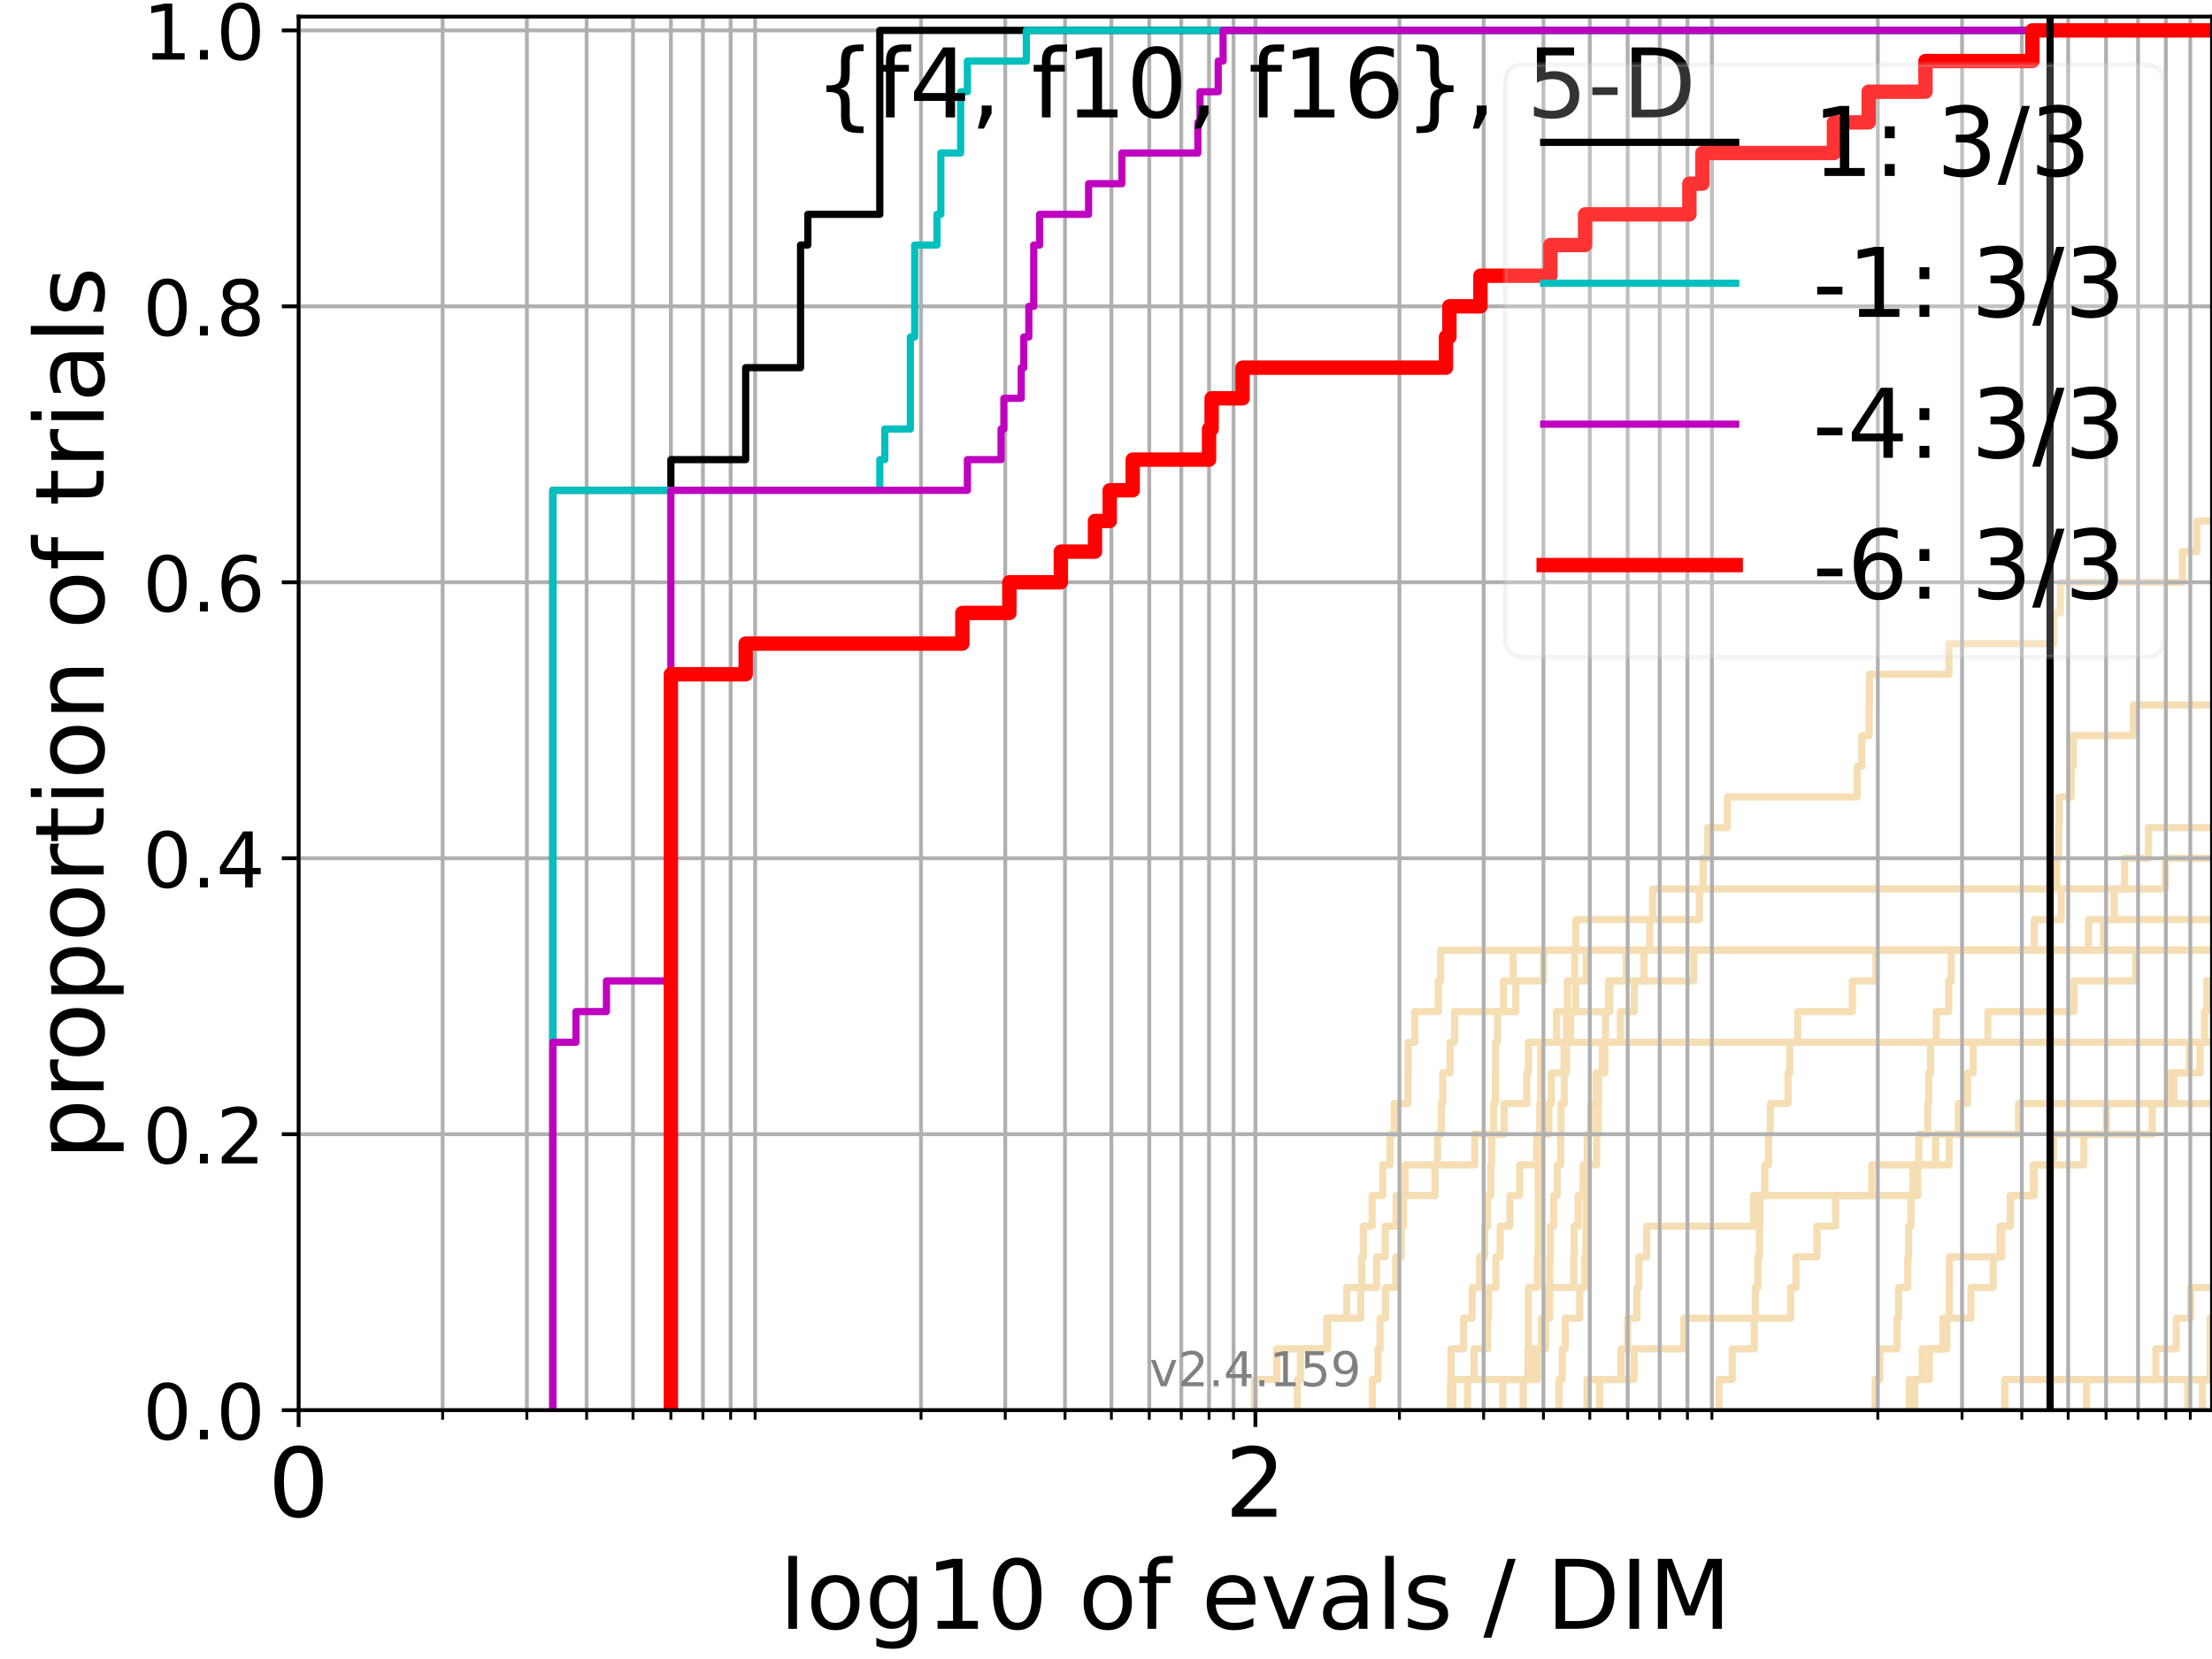 <?xml version="1.0" encoding="utf-8" standalone="no"?>
<!DOCTYPE svg PUBLIC "-//W3C//DTD SVG 1.1//EN"
  "http://www.w3.org/Graphics/SVG/1.1/DTD/svg11.dtd">
<!-- Created with matplotlib (https://matplotlib.org/) -->
<svg height="345.6pt" version="1.1" viewBox="0 0 460.8 345.6" width="460.8pt" xmlns="http://www.w3.org/2000/svg" xmlns:xlink="http://www.w3.org/1999/xlink">
 <defs>
  <style type="text/css">*{stroke-linecap:butt;stroke-linejoin:round;}</style>
 </defs>
 <g id="figure_1">
  <g id="patch_1">
   <path d="M 0 345.6 
L 460.8 345.6 
L 460.8 0 
L 0 0 
z
" style="fill:#ffffff;"/>
  </g>
  <g id="axes_1">
   <g id="patch_2">
    <path d="M 62.208 293.76 
L 460.8 293.76 
L 460.8 3.456 
L 62.208 3.456 
z
" style="fill:#ffffff;"/>
   </g>
   <g id="line2d_1">
    <path clip-path="url(#pa694aead26)" d="M 285.893 293.76 
L 285.893 287.373 
L 287.06 287.373 
L 287.06 280.985 
L 287.49 280.985 
L 287.49 274.598 
L 288.616 274.598 
L 288.616 268.211 
L 290.782 268.211 
L 290.782 261.823 
L 291.912 261.823 
L 291.912 255.436 
L 292.382 255.436 
L 292.382 249.049 
L 292.678 249.049 
L 292.678 242.661 
L 307.216 242.661 
L 307.216 236.274 
L 313.329 236.274 
L 313.329 229.887 
L 318.057 229.887 
L 318.057 223.499 
L 318.407 223.499 
L 318.407 217.112 
L 324.25 217.112 
L 324.25 210.725 
L 335.37 210.725 
L 335.37 204.337 
L 338.769 204.337 
L 338.769 197.95 
L 338.769 197.95 
L 338.769 197.95 
L 460.8 197.95 
" style="fill:none;stroke:#f5deb3;stroke-linecap:square;stroke-width:1.5;"/>
   </g>
   <g id="line2d_2">
    <path clip-path="url(#pa694aead26)" style="fill:none;stroke:#f5deb3;stroke-linecap:square;stroke-width:1.5;"/>
   </g>
   <g id="line2d_3">
    <path clip-path="url(#pa694aead26)" d="M 398.882 293.76 
L 398.882 287.373 
L 400.43 287.373 
L 400.43 280.985 
L 405.569 280.985 
L 405.569 274.598 
L 406.06 274.598 
L 406.06 268.211 
L 406.103 268.211 
L 406.103 261.823 
L 417.01 261.823 
L 417.01 255.436 
L 418.821 255.436 
L 418.821 249.049 
L 423.576 249.049 
L 423.576 242.661 
L 427.761 242.661 
L 427.761 236.274 
L 438.814 236.274 
L 438.814 229.887 
L 452.843 229.887 
L 452.843 223.499 
L 456.079 223.499 
L 456.079 217.112 
L 456.079 217.112 
L 456.079 217.112 
L 460.8 217.112 
" style="fill:none;stroke:#f5deb3;stroke-linecap:square;stroke-width:1.5;"/>
   </g>
   <g id="line2d_4">
    <path clip-path="url(#pa694aead26)" d="M 302.175 293.76 
L 302.175 287.373 
L 302.276 287.373 
L 302.276 280.985 
L 304.896 280.985 
L 304.896 274.598 
L 306.671 274.598 
L 306.671 268.211 
L 308.228 268.211 
L 308.228 261.823 
L 309.275 261.823 
L 309.275 255.436 
L 309.902 255.436 
L 309.902 249.049 
L 310.576 249.049 
L 310.576 242.661 
L 310.771 242.661 
L 310.771 236.274 
L 311.158 236.274 
L 311.158 229.887 
L 311.514 229.887 
L 311.514 223.499 
L 311.541 223.499 
L 311.541 217.112 
L 311.948 217.112 
L 311.948 210.725 
L 313.199 210.725 
L 313.199 204.337 
L 315.223 204.337 
L 315.223 197.95 
L 315.223 197.95 
L 315.223 197.95 
L 460.8 197.95 
" style="fill:none;stroke:#f5deb3;stroke-linecap:square;stroke-width:1.5;"/>
   </g>
   <g id="line2d_5"/>
   <g id="line2d_6"/>
   <g id="line2d_7">
    <path clip-path="url(#pa694aead26)" d="M 324.755 293.76 
L 324.755 287.373 
L 325.452 287.373 
L 325.452 280.985 
L 326.061 280.985 
L 326.061 274.598 
L 329.072 274.598 
L 329.072 268.211 
L 330.149 268.211 
L 330.149 261.823 
L 330.379 261.823 
L 330.379 255.436 
L 330.414 255.436 
L 330.414 249.049 
L 330.537 249.049 
L 330.537 242.661 
L 330.642 242.661 
L 330.642 236.274 
L 331.372 236.274 
L 331.372 229.887 
L 332.479 229.887 
L 332.479 223.499 
L 333.77 223.499 
L 333.77 217.112 
L 334.449 217.112 
L 334.449 210.725 
L 335.071 210.725 
L 335.071 204.337 
L 352.856 204.337 
L 352.856 197.95 
L 435.071 197.95 
L 435.071 191.563 
L 461.8 191.563 
" style="fill:none;stroke:#f5deb3;stroke-linecap:square;stroke-width:1.5;"/>
   </g>
   <g id="line2d_8">
    <path clip-path="url(#pa694aead26)" d="M 458.803 293.76 
L 458.803 287.373 
L 460.66 287.373 
L 460.66 280.985 
L 461.231 280.985 
L 461.231 274.598 
L 461.469 274.598 
L 461.469 268.211 
L 461.8 268.211 
" style="fill:none;stroke:#f5deb3;stroke-linecap:square;stroke-width:1.5;"/>
   </g>
   <g id="line2d_9">
    <path clip-path="url(#pa694aead26)" d="M 302.646 293.76 
L 302.646 287.373 
L 320.273 287.373 
L 320.273 280.985 
L 321.111 280.985 
L 321.111 274.598 
L 322.488 274.598 
L 322.488 268.211 
L 322.846 268.211 
L 322.846 261.823 
L 322.972 261.823 
L 322.972 255.436 
L 323.657 255.436 
L 323.657 249.049 
L 324.392 249.049 
L 324.392 242.661 
L 325.115 242.661 
L 325.115 236.274 
L 325.195 236.274 
L 325.195 229.887 
L 325.885 229.887 
L 325.885 223.499 
L 326.333 223.499 
L 326.333 217.112 
L 326.352 217.112 
L 326.352 210.725 
L 326.507 210.725 
L 326.507 204.337 
L 328.041 204.337 
L 328.041 197.95 
L 328.264 197.95 
L 328.264 191.563 
L 354.016 191.563 
L 354.016 185.175 
L 354.795 185.175 
L 354.795 178.788 
L 355.758 178.788 
L 355.758 172.401 
L 359.846 172.401 
L 359.846 166.013 
L 386.886 166.013 
L 386.886 159.626 
L 387.864 159.626 
L 387.864 153.239 
L 389.366 153.239 
L 389.366 146.851 
L 389.438 146.851 
L 389.438 140.464 
L 405.992 140.464 
L 405.992 134.077 
L 427.854 134.077 
L 427.854 127.69 
L 429.236 127.69 
L 429.236 121.302 
L 454.632 121.302 
L 454.632 114.915 
L 457.663 114.915 
L 457.663 108.528 
L 461.196 108.528 
L 461.196 102.14 
L 461.196 102.14 
" style="fill:none;stroke:#f5deb3;stroke-linecap:square;stroke-width:1.5;"/>
   </g>
   <g id="line2d_10">
    <path clip-path="url(#pa694aead26)" style="fill:none;stroke:#f5deb3;stroke-linecap:square;stroke-width:1.5;"/>
   </g>
   <g id="line2d_11">
    <path clip-path="url(#pa694aead26)" style="fill:none;stroke:#f5deb3;stroke-linecap:square;stroke-width:1.5;"/>
   </g>
   <g id="line2d_12">
    <path clip-path="url(#pa694aead26)" d="M 434.651 293.76 
L 434.651 287.373 
L 449.085 287.373 
L 449.085 280.985 
L 453.341 280.985 
L 453.341 274.598 
L 456.362 274.598 
L 456.362 268.211 
L 461.8 268.211 
" style="fill:none;stroke:#f5deb3;stroke-linecap:square;stroke-width:1.5;"/>
   </g>
   <g id="line2d_13"/>
   <g id="line2d_14">
    <path clip-path="url(#pa694aead26)" d="M 330.607 293.76 
L 330.607 287.373 
L 340.409 287.373 
L 340.409 280.985 
L 350.772 280.985 
L 350.772 274.598 
L 373.021 274.598 
L 373.021 268.211 
L 374.12 268.211 
L 374.12 261.823 
L 378.506 261.823 
L 378.506 255.436 
L 382.398 255.436 
L 382.398 249.049 
L 389.918 249.049 
L 389.918 242.661 
L 406.029 242.661 
L 406.029 236.274 
L 420.52 236.274 
L 420.52 229.887 
L 420.52 229.887 
L 420.52 229.887 
L 460.8 229.887 
" style="fill:none;stroke:#f5deb3;stroke-linecap:square;stroke-width:1.5;"/>
   </g>
   <g id="line2d_15">
    <path clip-path="url(#pa694aead26)" style="fill:none;stroke:#f5deb3;stroke-linecap:square;stroke-width:1.5;"/>
   </g>
   <g id="line2d_16">
    <path clip-path="url(#pa694aead26)" d="M 333.228 293.76 
L 333.228 287.373 
L 337.681 287.373 
L 337.681 280.985 
L 339.059 280.985 
L 339.059 274.598 
L 341.006 274.598 
L 341.006 268.211 
L 341.418 268.211 
L 341.418 261.823 
L 343.028 261.823 
L 343.028 255.436 
L 365.308 255.436 
L 365.308 249.049 
L 398.489 249.049 
L 398.489 242.661 
L 403.245 242.661 
L 403.245 236.274 
L 407.94 236.274 
L 407.94 229.887 
L 409.857 229.887 
L 409.857 223.499 
L 411.054 223.499 
L 411.054 217.112 
L 414.088 217.112 
L 414.088 210.725 
L 432.061 210.725 
L 432.061 204.337 
L 444.942 204.337 
L 444.942 197.95 
L 444.942 197.95 
L 444.942 197.95 
L 460.8 197.95 
" style="fill:none;stroke:#f5deb3;stroke-linecap:square;stroke-width:1.5;"/>
   </g>
   <g id="line2d_17">
    <path clip-path="url(#pa694aead26)" d="M 390.621 293.76 
L 390.621 287.373 
L 391.592 287.373 
L 391.592 280.985 
L 395.182 280.985 
L 395.182 274.598 
L 395.508 274.598 
L 395.508 268.211 
L 397.419 268.211 
L 397.419 261.823 
L 397.591 261.823 
L 397.591 255.436 
L 398.081 255.436 
L 398.081 249.049 
L 399.501 249.049 
L 399.501 242.661 
L 399.732 242.661 
L 399.732 236.274 
L 401.602 236.274 
L 401.602 229.887 
L 401.796 229.887 
L 401.796 223.499 
L 402.184 223.499 
L 402.184 217.112 
L 403.356 217.112 
L 403.356 210.725 
L 405.961 210.725 
L 405.961 204.337 
L 406.469 204.337 
L 406.469 197.95 
L 406.469 197.95 
L 406.469 197.95 
L 460.8 197.95 
" style="fill:none;stroke:#f5deb3;stroke-linecap:square;stroke-width:1.5;"/>
   </g>
   <g id="line2d_18">
    <path clip-path="url(#pa694aead26)" d="M 397.733 293.76 
L 397.733 287.373 
L 401.908 287.373 
L 401.908 280.985 
L 404.757 280.985 
L 404.757 274.598 
L 410.579 274.598 
L 410.579 268.211 
L 415.212 268.211 
L 415.212 261.823 
L 416.642 261.823 
L 416.642 255.436 
L 418.762 255.436 
L 418.762 249.049 
L 423.735 249.049 
L 423.735 242.661 
L 434.111 242.661 
L 434.111 236.274 
L 448.338 236.274 
L 448.338 229.887 
L 451.993 229.887 
L 451.993 223.499 
L 458.332 223.499 
L 458.332 217.112 
L 459.242 217.112 
L 459.242 210.725 
L 459.686 210.725 
L 459.686 204.337 
L 461.8 204.337 
" style="fill:none;stroke:#f5deb3;stroke-linecap:square;stroke-width:1.5;"/>
   </g>
   <g id="line2d_19">
    <path clip-path="url(#pa694aead26)" style="fill:none;stroke:#f5deb3;stroke-linecap:square;stroke-width:1.5;"/>
   </g>
   <g id="line2d_20">
    <path clip-path="url(#pa694aead26)" d="M 261.351 293.76 
L 261.351 287.373 
L 265.963 287.373 
L 265.963 280.985 
L 276.395 280.985 
L 276.395 274.598 
L 280.548 274.598 
L 280.548 268.211 
L 283.668 268.211 
L 283.668 261.823 
L 284.03 261.823 
L 284.03 255.436 
L 285.844 255.436 
L 285.844 249.049 
L 288.057 249.049 
L 288.057 242.661 
L 289.577 242.661 
L 289.577 236.274 
L 290.429 236.274 
L 290.429 229.887 
L 293.305 229.887 
L 293.305 223.499 
L 293.347 223.499 
L 293.347 217.112 
L 294.735 217.112 
L 294.735 210.725 
L 299.631 210.725 
L 299.631 204.337 
L 300.095 204.337 
L 300.095 197.95 
L 461.8 197.95 
" style="fill:none;stroke:#f5deb3;stroke-linecap:square;stroke-width:1.5;"/>
   </g>
   <g id="line2d_21">
    <path clip-path="url(#pa694aead26)" d="M 313.067 293.76 
L 313.067 287.373 
L 318.29 287.373 
L 318.29 280.985 
L 318.384 280.985 
L 318.384 274.598 
L 318.384 274.598 
L 318.384 268.211 
L 320.295 268.211 
L 320.295 261.823 
L 320.429 261.823 
L 320.429 255.436 
L 320.429 255.436 
L 320.429 249.049 
L 320.429 249.049 
L 320.429 242.661 
L 320.782 242.661 
L 320.782 236.274 
L 320.782 236.274 
L 320.782 229.887 
L 320.98 229.887 
L 320.98 223.499 
L 320.98 223.499 
L 320.98 217.112 
L 320.98 217.112 
L 320.98 217.112 
L 460.8 217.112 
" style="fill:none;stroke:#f5deb3;stroke-linecap:square;stroke-width:1.5;"/>
   </g>
   <g id="line2d_22">
    <path clip-path="url(#pa694aead26)" d="M 270.272 293.76 
L 270.272 287.373 
L 270.904 287.373 
L 270.904 280.985 
L 276.579 280.985 
L 276.579 274.598 
L 283.46 274.598 
L 283.46 268.211 
L 286.772 268.211 
L 286.772 261.823 
L 288.569 261.823 
L 288.569 255.436 
L 290.826 255.436 
L 290.826 249.049 
L 298.944 249.049 
L 298.944 242.661 
L 299.452 242.661 
L 299.452 236.274 
L 300.273 236.274 
L 300.273 229.887 
L 300.555 229.887 
L 300.555 223.499 
L 302.073 223.499 
L 302.073 217.112 
L 303.013 217.112 
L 303.013 210.725 
L 315.77 210.725 
L 315.77 204.337 
L 321.503 204.337 
L 321.503 197.95 
L 461.8 197.95 
" style="fill:none;stroke:#f5deb3;stroke-linecap:square;stroke-width:1.5;"/>
   </g>
   <g id="line2d_23">
    <path clip-path="url(#pa694aead26)" d="M 417.642 293.76 
L 417.642 287.373 
L 417.642 287.373 
L 417.642 287.373 
L 460.8 287.373 
" style="fill:none;stroke:#f5deb3;stroke-linecap:square;stroke-width:1.5;"/>
   </g>
   <g id="line2d_24">
    <path clip-path="url(#pa694aead26)" d="M 317.3 293.76 
L 317.3 287.373 
L 319.35 287.373 
L 319.35 280.985 
L 321.977 280.985 
L 321.977 274.598 
L 322.846 274.598 
L 322.846 268.211 
L 327.836 268.211 
L 327.836 261.823 
L 327.93 261.823 
L 327.93 255.436 
L 328.761 255.436 
L 328.761 249.049 
L 329.793 249.049 
L 329.793 242.661 
L 332.613 242.661 
L 332.613 236.274 
L 332.93 236.274 
L 332.93 229.887 
L 332.996 229.887 
L 332.996 223.499 
L 334.304 223.499 
L 334.304 217.112 
L 337.561 217.112 
L 337.561 210.725 
L 340.451 210.725 
L 340.451 204.337 
L 342.498 204.337 
L 342.498 197.95 
L 343.681 197.95 
L 343.681 191.563 
L 344.261 191.563 
L 344.261 185.175 
L 428.462 185.175 
L 428.462 178.788 
L 428.841 178.788 
L 428.841 172.401 
L 428.951 172.401 
L 428.951 166.013 
L 431.471 166.013 
L 431.471 159.626 
L 431.886 159.626 
L 431.886 153.239 
L 444.442 153.239 
L 444.442 146.851 
L 461.8 146.851 
" style="fill:none;stroke:#f5deb3;stroke-linecap:square;stroke-width:1.5;"/>
   </g>
   <g id="line2d_25">
    <path clip-path="url(#pa694aead26)" style="fill:none;stroke:#f5deb3;stroke-linecap:square;stroke-width:1.5;"/>
   </g>
   <g id="line2d_26">
    <path clip-path="url(#pa694aead26)" d="M 358.097 293.76 
L 358.097 287.373 
L 360.861 287.373 
L 360.861 280.985 
L 365.441 280.985 
L 365.441 274.598 
L 365.653 274.598 
L 365.653 268.211 
L 366.196 268.211 
L 366.196 261.823 
L 366.518 261.823 
L 366.518 255.436 
L 366.618 255.436 
L 366.618 249.049 
L 367.629 249.049 
L 367.629 242.661 
L 368.427 242.661 
L 368.427 236.274 
L 368.784 236.274 
L 368.784 229.887 
L 372.478 229.887 
L 372.478 223.499 
L 372.843 223.499 
L 372.843 217.112 
L 374.503 217.112 
L 374.503 210.725 
L 385.876 210.725 
L 385.876 204.337 
L 390.787 204.337 
L 390.787 197.95 
L 423.782 197.95 
L 423.782 191.563 
L 429.372 191.563 
L 429.372 185.175 
L 451.079 185.175 
L 451.079 178.788 
L 461.8 178.788 
" style="fill:none;stroke:#f5deb3;stroke-linecap:square;stroke-width:1.5;"/>
   </g>
   <g id="line2d_27">
    <path clip-path="url(#pa694aead26)" d="M 455.781 293.76 
L 455.781 287.373 
L 460.403 287.373 
L 460.403 280.985 
L 460.403 280.985 
L 460.403 274.598 
L 461.8 274.598 
" style="fill:none;stroke:#f5deb3;stroke-linecap:square;stroke-width:1.5;"/>
   </g>
   <g id="line2d_28">
    <path clip-path="url(#pa694aead26)" d="M 305.715 293.76 
L 305.715 287.373 
L 307.065 287.373 
L 307.065 280.985 
L 309.902 280.985 
L 309.902 274.598 
L 310.072 274.598 
L 310.072 268.211 
L 311.623 268.211 
L 311.623 261.823 
L 312.511 261.823 
L 312.511 255.436 
L 314.541 255.436 
L 314.541 249.049 
L 316.578 249.049 
L 316.578 242.661 
L 320.139 242.661 
L 320.139 236.274 
L 322.657 236.274 
L 322.657 229.887 
L 323.16 229.887 
L 323.16 223.499 
L 325.846 223.499 
L 325.846 217.112 
L 327.196 217.112 
L 327.196 210.725 
L 328.246 210.725 
L 328.246 204.337 
L 330.432 204.337 
L 330.432 197.95 
L 438.211 197.95 
L 438.211 191.563 
L 440.418 191.563 
L 440.418 185.175 
L 442.588 185.175 
L 442.588 178.788 
L 447.563 178.788 
L 447.563 172.401 
L 461.8 172.401 
" style="fill:none;stroke:#f5deb3;stroke-linecap:square;stroke-width:1.5;"/>
   </g>
   <g id="line2d_29"/>
   <g id="line2d_30"/>
   <g id="matplotlib.axis_1">
    <g id="xtick_1">
     <g id="line2d_31">
      <path clip-path="url(#pa694aead26)" d="M 62.208 293.76 
L 62.208 3.456 
" style="fill:none;stroke:#b0b0b0;stroke-linecap:square;stroke-width:0.8;"/>
     </g>
     <g id="line2d_32">
      <defs>
       <path d="M 0 0 
L 0 3.5 
" id="m238346e809" style="stroke:#000000;stroke-width:0.8;"/>
      </defs>
      <g>
       <use style="stroke:#000000;stroke-width:0.8;" x="62.208" xlink:href="#m238346e809" y="293.76"/>
      </g>
     </g>
     <g id="text_1">
      <!-- 0 -->
      <g transform="translate(55.846 315.957)scale(0.2 -0.2)">
       <defs>
        <path d="M 31.781 66.406 
Q 24.172 66.406 20.328 58.906 
Q 16.5 51.422 16.5 36.375 
Q 16.5 21.391 20.328 13.891 
Q 24.172 6.391 31.781 6.391 
Q 39.453 6.391 43.281 13.891 
Q 47.125 21.391 47.125 36.375 
Q 47.125 51.422 43.281 58.906 
Q 39.453 66.406 31.781 66.406 
z
M 31.781 74.219 
Q 44.047 74.219 50.516 64.516 
Q 56.984 54.828 56.984 36.375 
Q 56.984 17.969 50.516 8.266 
Q 44.047 -1.422 31.781 -1.422 
Q 19.531 -1.422 13.062 8.266 
Q 6.594 17.969 6.594 36.375 
Q 6.594 54.828 13.062 64.516 
Q 19.531 74.219 31.781 74.219 
z
" id="DejaVuSans-48"/>
       </defs>
       <use xlink:href="#DejaVuSans-48"/>
      </g>
     </g>
    </g>
    <g id="xtick_2">
     <g id="line2d_33">
      <path clip-path="url(#pa694aead26)" d="M 261.524 293.76 
L 261.524 3.456 
" style="fill:none;stroke:#b0b0b0;stroke-linecap:square;stroke-width:0.8;"/>
     </g>
     <g id="line2d_34">
      <g>
       <use style="stroke:#000000;stroke-width:0.8;" x="261.524" xlink:href="#m238346e809" y="293.76"/>
      </g>
     </g>
     <g id="text_2">
      <!-- 2 -->
      <g transform="translate(255.162 315.957)scale(0.2 -0.2)">
       <defs>
        <path d="M 19.188 8.297 
L 53.609 8.297 
L 53.609 0 
L 7.328 0 
L 7.328 8.297 
Q 12.938 14.109 22.625 23.891 
Q 32.328 33.688 34.812 36.531 
Q 39.547 41.844 41.422 45.531 
Q 43.312 49.219 43.312 52.781 
Q 43.312 58.594 39.234 62.25 
Q 35.156 65.922 28.609 65.922 
Q 23.969 65.922 18.812 64.312 
Q 13.672 62.703 7.812 59.422 
L 7.812 69.391 
Q 13.766 71.781 18.938 73 
Q 24.125 74.219 28.422 74.219 
Q 39.75 74.219 46.484 68.547 
Q 53.219 62.891 53.219 53.422 
Q 53.219 48.922 51.531 44.891 
Q 49.859 40.875 45.406 35.406 
Q 44.188 33.984 37.641 27.219 
Q 31.109 20.453 19.188 8.297 
z
" id="DejaVuSans-50"/>
       </defs>
       <use xlink:href="#DejaVuSans-50"/>
      </g>
     </g>
    </g>
    <g id="xtick_3">
     <g id="line2d_35">
      <path clip-path="url(#pa694aead26)" d="M 92.208 293.76 
L 92.208 3.456 
" style="fill:none;stroke:#b0b0b0;stroke-linecap:square;stroke-width:0.8;"/>
     </g>
     <g id="line2d_36">
      <defs>
       <path d="M 0 0 
L 0 2 
" id="ma5168dca6f" style="stroke:#000000;stroke-width:0.6;"/>
      </defs>
      <g>
       <use style="stroke:#000000;stroke-width:0.6;" x="92.208" xlink:href="#ma5168dca6f" y="293.76"/>
      </g>
     </g>
    </g>
    <g id="xtick_4">
     <g id="line2d_37">
      <path clip-path="url(#pa694aead26)" d="M 109.757 293.76 
L 109.757 3.456 
" style="fill:none;stroke:#b0b0b0;stroke-linecap:square;stroke-width:0.8;"/>
     </g>
     <g id="line2d_38">
      <g>
       <use style="stroke:#000000;stroke-width:0.6;" x="109.757" xlink:href="#ma5168dca6f" y="293.76"/>
      </g>
     </g>
    </g>
    <g id="xtick_5">
     <g id="line2d_39">
      <path clip-path="url(#pa694aead26)" d="M 122.208 293.76 
L 122.208 3.456 
" style="fill:none;stroke:#b0b0b0;stroke-linecap:square;stroke-width:0.8;"/>
     </g>
     <g id="line2d_40">
      <g>
       <use style="stroke:#000000;stroke-width:0.6;" x="122.208" xlink:href="#ma5168dca6f" y="293.76"/>
      </g>
     </g>
    </g>
    <g id="xtick_6">
     <g id="line2d_41">
      <path clip-path="url(#pa694aead26)" d="M 131.866 293.76 
L 131.866 3.456 
" style="fill:none;stroke:#b0b0b0;stroke-linecap:square;stroke-width:0.8;"/>
     </g>
     <g id="line2d_42">
      <g>
       <use style="stroke:#000000;stroke-width:0.6;" x="131.866" xlink:href="#ma5168dca6f" y="293.76"/>
      </g>
     </g>
    </g>
    <g id="xtick_7">
     <g id="line2d_43">
      <path clip-path="url(#pa694aead26)" d="M 139.757 293.76 
L 139.757 3.456 
" style="fill:none;stroke:#b0b0b0;stroke-linecap:square;stroke-width:0.8;"/>
     </g>
     <g id="line2d_44">
      <g>
       <use style="stroke:#000000;stroke-width:0.6;" x="139.757" xlink:href="#ma5168dca6f" y="293.76"/>
      </g>
     </g>
    </g>
    <g id="xtick_8">
     <g id="line2d_45">
      <path clip-path="url(#pa694aead26)" d="M 146.429 293.76 
L 146.429 3.456 
" style="fill:none;stroke:#b0b0b0;stroke-linecap:square;stroke-width:0.8;"/>
     </g>
     <g id="line2d_46">
      <g>
       <use style="stroke:#000000;stroke-width:0.6;" x="146.429" xlink:href="#ma5168dca6f" y="293.76"/>
      </g>
     </g>
    </g>
    <g id="xtick_9">
     <g id="line2d_47">
      <path clip-path="url(#pa694aead26)" d="M 152.208 293.76 
L 152.208 3.456 
" style="fill:none;stroke:#b0b0b0;stroke-linecap:square;stroke-width:0.8;"/>
     </g>
     <g id="line2d_48">
      <g>
       <use style="stroke:#000000;stroke-width:0.6;" x="152.208" xlink:href="#ma5168dca6f" y="293.76"/>
      </g>
     </g>
    </g>
    <g id="xtick_10">
     <g id="line2d_49">
      <path clip-path="url(#pa694aead26)" d="M 157.306 293.76 
L 157.306 3.456 
" style="fill:none;stroke:#b0b0b0;stroke-linecap:square;stroke-width:0.8;"/>
     </g>
     <g id="line2d_50">
      <g>
       <use style="stroke:#000000;stroke-width:0.6;" x="157.306" xlink:href="#ma5168dca6f" y="293.76"/>
      </g>
     </g>
    </g>
    <g id="xtick_11">
     <g id="line2d_51">
      <path clip-path="url(#pa694aead26)" d="M 191.866 293.76 
L 191.866 3.456 
" style="fill:none;stroke:#b0b0b0;stroke-linecap:square;stroke-width:0.8;"/>
     </g>
     <g id="line2d_52">
      <g>
       <use style="stroke:#000000;stroke-width:0.6;" x="191.866" xlink:href="#ma5168dca6f" y="293.76"/>
      </g>
     </g>
    </g>
    <g id="xtick_12">
     <g id="line2d_53">
      <path clip-path="url(#pa694aead26)" d="M 209.415 293.76 
L 209.415 3.456 
" style="fill:none;stroke:#b0b0b0;stroke-linecap:square;stroke-width:0.8;"/>
     </g>
     <g id="line2d_54">
      <g>
       <use style="stroke:#000000;stroke-width:0.6;" x="209.415" xlink:href="#ma5168dca6f" y="293.76"/>
      </g>
     </g>
    </g>
    <g id="xtick_13">
     <g id="line2d_55">
      <path clip-path="url(#pa694aead26)" d="M 221.866 293.76 
L 221.866 3.456 
" style="fill:none;stroke:#b0b0b0;stroke-linecap:square;stroke-width:0.8;"/>
     </g>
     <g id="line2d_56">
      <g>
       <use style="stroke:#000000;stroke-width:0.6;" x="221.866" xlink:href="#ma5168dca6f" y="293.76"/>
      </g>
     </g>
    </g>
    <g id="xtick_14">
     <g id="line2d_57">
      <path clip-path="url(#pa694aead26)" d="M 231.524 293.76 
L 231.524 3.456 
" style="fill:none;stroke:#b0b0b0;stroke-linecap:square;stroke-width:0.8;"/>
     </g>
     <g id="line2d_58">
      <g>
       <use style="stroke:#000000;stroke-width:0.6;" x="231.524" xlink:href="#ma5168dca6f" y="293.76"/>
      </g>
     </g>
    </g>
    <g id="xtick_15">
     <g id="line2d_59">
      <path clip-path="url(#pa694aead26)" d="M 239.415 293.76 
L 239.415 3.456 
" style="fill:none;stroke:#b0b0b0;stroke-linecap:square;stroke-width:0.8;"/>
     </g>
     <g id="line2d_60">
      <g>
       <use style="stroke:#000000;stroke-width:0.6;" x="239.415" xlink:href="#ma5168dca6f" y="293.76"/>
      </g>
     </g>
    </g>
    <g id="xtick_16">
     <g id="line2d_61">
      <path clip-path="url(#pa694aead26)" d="M 246.087 293.76 
L 246.087 3.456 
" style="fill:none;stroke:#b0b0b0;stroke-linecap:square;stroke-width:0.8;"/>
     </g>
     <g id="line2d_62">
      <g>
       <use style="stroke:#000000;stroke-width:0.6;" x="246.087" xlink:href="#ma5168dca6f" y="293.76"/>
      </g>
     </g>
    </g>
    <g id="xtick_17">
     <g id="line2d_63">
      <path clip-path="url(#pa694aead26)" d="M 251.866 293.76 
L 251.866 3.456 
" style="fill:none;stroke:#b0b0b0;stroke-linecap:square;stroke-width:0.8;"/>
     </g>
     <g id="line2d_64">
      <g>
       <use style="stroke:#000000;stroke-width:0.6;" x="251.866" xlink:href="#ma5168dca6f" y="293.76"/>
      </g>
     </g>
    </g>
    <g id="xtick_18">
     <g id="line2d_65">
      <path clip-path="url(#pa694aead26)" d="M 256.964 293.76 
L 256.964 3.456 
" style="fill:none;stroke:#b0b0b0;stroke-linecap:square;stroke-width:0.8;"/>
     </g>
     <g id="line2d_66">
      <g>
       <use style="stroke:#000000;stroke-width:0.6;" x="256.964" xlink:href="#ma5168dca6f" y="293.76"/>
      </g>
     </g>
    </g>
    <g id="xtick_19">
     <g id="line2d_67">
      <path clip-path="url(#pa694aead26)" d="M 291.524 293.76 
L 291.524 3.456 
" style="fill:none;stroke:#b0b0b0;stroke-linecap:square;stroke-width:0.8;"/>
     </g>
     <g id="line2d_68">
      <g>
       <use style="stroke:#000000;stroke-width:0.6;" x="291.524" xlink:href="#ma5168dca6f" y="293.76"/>
      </g>
     </g>
    </g>
    <g id="xtick_20">
     <g id="line2d_69">
      <path clip-path="url(#pa694aead26)" d="M 309.073 293.76 
L 309.073 3.456 
" style="fill:none;stroke:#b0b0b0;stroke-linecap:square;stroke-width:0.8;"/>
     </g>
     <g id="line2d_70">
      <g>
       <use style="stroke:#000000;stroke-width:0.6;" x="309.073" xlink:href="#ma5168dca6f" y="293.76"/>
      </g>
     </g>
    </g>
    <g id="xtick_21">
     <g id="line2d_71">
      <path clip-path="url(#pa694aead26)" d="M 321.525 293.76 
L 321.525 3.456 
" style="fill:none;stroke:#b0b0b0;stroke-linecap:square;stroke-width:0.8;"/>
     </g>
     <g id="line2d_72">
      <g>
       <use style="stroke:#000000;stroke-width:0.6;" x="321.525" xlink:href="#ma5168dca6f" y="293.76"/>
      </g>
     </g>
    </g>
    <g id="xtick_22">
     <g id="line2d_73">
      <path clip-path="url(#pa694aead26)" d="M 331.182 293.76 
L 331.182 3.456 
" style="fill:none;stroke:#b0b0b0;stroke-linecap:square;stroke-width:0.8;"/>
     </g>
     <g id="line2d_74">
      <g>
       <use style="stroke:#000000;stroke-width:0.6;" x="331.182" xlink:href="#ma5168dca6f" y="293.76"/>
      </g>
     </g>
    </g>
    <g id="xtick_23">
     <g id="line2d_75">
      <path clip-path="url(#pa694aead26)" d="M 339.073 293.76 
L 339.073 3.456 
" style="fill:none;stroke:#b0b0b0;stroke-linecap:square;stroke-width:0.8;"/>
     </g>
     <g id="line2d_76">
      <g>
       <use style="stroke:#000000;stroke-width:0.6;" x="339.073" xlink:href="#ma5168dca6f" y="293.76"/>
      </g>
     </g>
    </g>
    <g id="xtick_24">
     <g id="line2d_77">
      <path clip-path="url(#pa694aead26)" d="M 345.745 293.76 
L 345.745 3.456 
" style="fill:none;stroke:#b0b0b0;stroke-linecap:square;stroke-width:0.8;"/>
     </g>
     <g id="line2d_78">
      <g>
       <use style="stroke:#000000;stroke-width:0.6;" x="345.745" xlink:href="#ma5168dca6f" y="293.76"/>
      </g>
     </g>
    </g>
    <g id="xtick_25">
     <g id="line2d_79">
      <path clip-path="url(#pa694aead26)" d="M 351.525 293.76 
L 351.525 3.456 
" style="fill:none;stroke:#b0b0b0;stroke-linecap:square;stroke-width:0.8;"/>
     </g>
     <g id="line2d_80">
      <g>
       <use style="stroke:#000000;stroke-width:0.6;" x="351.525" xlink:href="#ma5168dca6f" y="293.76"/>
      </g>
     </g>
    </g>
    <g id="xtick_26">
     <g id="line2d_81">
      <path clip-path="url(#pa694aead26)" d="M 356.622 293.76 
L 356.622 3.456 
" style="fill:none;stroke:#b0b0b0;stroke-linecap:square;stroke-width:0.8;"/>
     </g>
     <g id="line2d_82">
      <g>
       <use style="stroke:#000000;stroke-width:0.6;" x="356.622" xlink:href="#ma5168dca6f" y="293.76"/>
      </g>
     </g>
    </g>
    <g id="xtick_27">
     <g id="line2d_83">
      <path clip-path="url(#pa694aead26)" d="M 391.183 293.76 
L 391.183 3.456 
" style="fill:none;stroke:#b0b0b0;stroke-linecap:square;stroke-width:0.8;"/>
     </g>
     <g id="line2d_84">
      <g>
       <use style="stroke:#000000;stroke-width:0.6;" x="391.183" xlink:href="#ma5168dca6f" y="293.76"/>
      </g>
     </g>
    </g>
    <g id="xtick_28">
     <g id="line2d_85">
      <path clip-path="url(#pa694aead26)" d="M 408.732 293.76 
L 408.732 3.456 
" style="fill:none;stroke:#b0b0b0;stroke-linecap:square;stroke-width:0.8;"/>
     </g>
     <g id="line2d_86">
      <g>
       <use style="stroke:#000000;stroke-width:0.6;" x="408.732" xlink:href="#ma5168dca6f" y="293.76"/>
      </g>
     </g>
    </g>
    <g id="xtick_29">
     <g id="line2d_87">
      <path clip-path="url(#pa694aead26)" d="M 421.183 293.76 
L 421.183 3.456 
" style="fill:none;stroke:#b0b0b0;stroke-linecap:square;stroke-width:0.8;"/>
     </g>
     <g id="line2d_88">
      <g>
       <use style="stroke:#000000;stroke-width:0.6;" x="421.183" xlink:href="#ma5168dca6f" y="293.76"/>
      </g>
     </g>
    </g>
    <g id="xtick_30">
     <g id="line2d_89">
      <path clip-path="url(#pa694aead26)" d="M 430.841 293.76 
L 430.841 3.456 
" style="fill:none;stroke:#b0b0b0;stroke-linecap:square;stroke-width:0.8;"/>
     </g>
     <g id="line2d_90">
      <g>
       <use style="stroke:#000000;stroke-width:0.6;" x="430.841" xlink:href="#ma5168dca6f" y="293.76"/>
      </g>
     </g>
    </g>
    <g id="xtick_31">
     <g id="line2d_91">
      <path clip-path="url(#pa694aead26)" d="M 438.732 293.76 
L 438.732 3.456 
" style="fill:none;stroke:#b0b0b0;stroke-linecap:square;stroke-width:0.8;"/>
     </g>
     <g id="line2d_92">
      <g>
       <use style="stroke:#000000;stroke-width:0.6;" x="438.732" xlink:href="#ma5168dca6f" y="293.76"/>
      </g>
     </g>
    </g>
    <g id="xtick_32">
     <g id="line2d_93">
      <path clip-path="url(#pa694aead26)" d="M 445.403 293.76 
L 445.403 3.456 
" style="fill:none;stroke:#b0b0b0;stroke-linecap:square;stroke-width:0.8;"/>
     </g>
     <g id="line2d_94">
      <g>
       <use style="stroke:#000000;stroke-width:0.6;" x="445.403" xlink:href="#ma5168dca6f" y="293.76"/>
      </g>
     </g>
    </g>
    <g id="xtick_33">
     <g id="line2d_95">
      <path clip-path="url(#pa694aead26)" d="M 451.183 293.76 
L 451.183 3.456 
" style="fill:none;stroke:#b0b0b0;stroke-linecap:square;stroke-width:0.8;"/>
     </g>
     <g id="line2d_96">
      <g>
       <use style="stroke:#000000;stroke-width:0.6;" x="451.183" xlink:href="#ma5168dca6f" y="293.76"/>
      </g>
     </g>
    </g>
    <g id="xtick_34">
     <g id="line2d_97">
      <path clip-path="url(#pa694aead26)" d="M 456.281 293.76 
L 456.281 3.456 
" style="fill:none;stroke:#b0b0b0;stroke-linecap:square;stroke-width:0.8;"/>
     </g>
     <g id="line2d_98">
      <g>
       <use style="stroke:#000000;stroke-width:0.6;" x="456.281" xlink:href="#ma5168dca6f" y="293.76"/>
      </g>
     </g>
    </g>
    <g id="text_3">
     <!-- log10 of evals / DIM -->
     <g transform="translate(162.348 339.313)scale(0.2 -0.2)">
      <defs>
       <path d="M 9.422 75.984 
L 18.406 75.984 
L 18.406 0 
L 9.422 0 
z
" id="DejaVuSans-108"/>
       <path d="M 30.609 48.391 
Q 23.391 48.391 19.188 42.75 
Q 14.984 37.109 14.984 27.297 
Q 14.984 17.484 19.156 11.844 
Q 23.344 6.203 30.609 6.203 
Q 37.797 6.203 41.984 11.859 
Q 46.188 17.531 46.188 27.297 
Q 46.188 37.016 41.984 42.703 
Q 37.797 48.391 30.609 48.391 
z
M 30.609 56 
Q 42.328 56 49.016 48.375 
Q 55.719 40.766 55.719 27.297 
Q 55.719 13.875 49.016 6.219 
Q 42.328 -1.422 30.609 -1.422 
Q 18.844 -1.422 12.172 6.219 
Q 5.516 13.875 5.516 27.297 
Q 5.516 40.766 12.172 48.375 
Q 18.844 56 30.609 56 
z
" id="DejaVuSans-111"/>
       <path d="M 45.406 27.984 
Q 45.406 37.75 41.375 43.109 
Q 37.359 48.484 30.078 48.484 
Q 22.859 48.484 18.828 43.109 
Q 14.797 37.75 14.797 27.984 
Q 14.797 18.266 18.828 12.891 
Q 22.859 7.516 30.078 7.516 
Q 37.359 7.516 41.375 12.891 
Q 45.406 18.266 45.406 27.984 
z
M 54.391 6.781 
Q 54.391 -7.172 48.188 -13.984 
Q 42 -20.797 29.203 -20.797 
Q 24.469 -20.797 20.266 -20.094 
Q 16.062 -19.391 12.109 -17.922 
L 12.109 -9.188 
Q 16.062 -11.328 19.922 -12.344 
Q 23.781 -13.375 27.781 -13.375 
Q 36.625 -13.375 41.016 -8.766 
Q 45.406 -4.156 45.406 5.172 
L 45.406 9.625 
Q 42.625 4.781 38.281 2.391 
Q 33.938 0 27.875 0 
Q 17.828 0 11.672 7.656 
Q 5.516 15.328 5.516 27.984 
Q 5.516 40.672 11.672 48.328 
Q 17.828 56 27.875 56 
Q 33.938 56 38.281 53.609 
Q 42.625 51.219 45.406 46.391 
L 45.406 54.688 
L 54.391 54.688 
z
" id="DejaVuSans-103"/>
       <path d="M 12.406 8.297 
L 28.516 8.297 
L 28.516 63.922 
L 10.984 60.406 
L 10.984 69.391 
L 28.422 72.906 
L 38.281 72.906 
L 38.281 8.297 
L 54.391 8.297 
L 54.391 0 
L 12.406 0 
z
" id="DejaVuSans-49"/>
       <path id="DejaVuSans-32"/>
       <path d="M 37.109 75.984 
L 37.109 68.5 
L 28.516 68.5 
Q 23.688 68.5 21.797 66.547 
Q 19.922 64.594 19.922 59.516 
L 19.922 54.688 
L 34.719 54.688 
L 34.719 47.703 
L 19.922 47.703 
L 19.922 0 
L 10.891 0 
L 10.891 47.703 
L 2.297 47.703 
L 2.297 54.688 
L 10.891 54.688 
L 10.891 58.5 
Q 10.891 67.625 15.141 71.797 
Q 19.391 75.984 28.609 75.984 
z
" id="DejaVuSans-102"/>
       <path d="M 56.203 29.594 
L 56.203 25.203 
L 14.891 25.203 
Q 15.484 15.922 20.484 11.062 
Q 25.484 6.203 34.422 6.203 
Q 39.594 6.203 44.453 7.469 
Q 49.312 8.734 54.109 11.281 
L 54.109 2.781 
Q 49.266 0.734 44.188 -0.344 
Q 39.109 -1.422 33.891 -1.422 
Q 20.797 -1.422 13.156 6.188 
Q 5.516 13.812 5.516 26.812 
Q 5.516 40.234 12.766 48.109 
Q 20.016 56 32.328 56 
Q 43.359 56 49.781 48.891 
Q 56.203 41.797 56.203 29.594 
z
M 47.219 32.234 
Q 47.125 39.594 43.094 43.984 
Q 39.062 48.391 32.422 48.391 
Q 24.906 48.391 20.391 44.141 
Q 15.875 39.891 15.188 32.172 
z
" id="DejaVuSans-101"/>
       <path d="M 2.984 54.688 
L 12.5 54.688 
L 29.594 8.797 
L 46.688 54.688 
L 56.203 54.688 
L 35.688 0 
L 23.484 0 
z
" id="DejaVuSans-118"/>
       <path d="M 34.281 27.484 
Q 23.391 27.484 19.188 25 
Q 14.984 22.516 14.984 16.5 
Q 14.984 11.719 18.141 8.906 
Q 21.297 6.109 26.703 6.109 
Q 34.188 6.109 38.703 11.406 
Q 43.219 16.703 43.219 25.484 
L 43.219 27.484 
z
M 52.203 31.203 
L 52.203 0 
L 43.219 0 
L 43.219 8.297 
Q 40.141 3.328 35.547 0.953 
Q 30.953 -1.422 24.312 -1.422 
Q 15.922 -1.422 10.953 3.297 
Q 6 8.016 6 15.922 
Q 6 25.141 12.172 29.828 
Q 18.359 34.516 30.609 34.516 
L 43.219 34.516 
L 43.219 35.406 
Q 43.219 41.609 39.141 45 
Q 35.062 48.391 27.688 48.391 
Q 23 48.391 18.547 47.266 
Q 14.109 46.141 10.016 43.891 
L 10.016 52.203 
Q 14.938 54.109 19.578 55.047 
Q 24.219 56 28.609 56 
Q 40.484 56 46.344 49.844 
Q 52.203 43.703 52.203 31.203 
z
" id="DejaVuSans-97"/>
       <path d="M 44.281 53.078 
L 44.281 44.578 
Q 40.484 46.531 36.375 47.5 
Q 32.281 48.484 27.875 48.484 
Q 21.188 48.484 17.844 46.438 
Q 14.5 44.391 14.5 40.281 
Q 14.5 37.156 16.891 35.375 
Q 19.281 33.594 26.516 31.984 
L 29.594 31.297 
Q 39.156 29.25 43.188 25.516 
Q 47.219 21.781 47.219 15.094 
Q 47.219 7.469 41.188 3.016 
Q 35.156 -1.422 24.609 -1.422 
Q 20.219 -1.422 15.453 -0.562 
Q 10.688 0.297 5.422 2 
L 5.422 11.281 
Q 10.406 8.688 15.234 7.391 
Q 20.062 6.109 24.812 6.109 
Q 31.156 6.109 34.562 8.281 
Q 37.984 10.453 37.984 14.406 
Q 37.984 18.062 35.516 20.016 
Q 33.062 21.969 24.703 23.781 
L 21.578 24.516 
Q 13.234 26.266 9.516 29.906 
Q 5.812 33.547 5.812 39.891 
Q 5.812 47.609 11.281 51.797 
Q 16.75 56 26.812 56 
Q 31.781 56 36.172 55.266 
Q 40.578 54.547 44.281 53.078 
z
" id="DejaVuSans-115"/>
       <path d="M 25.391 72.906 
L 33.688 72.906 
L 8.297 -9.281 
L 0 -9.281 
z
" id="DejaVuSans-47"/>
       <path d="M 19.672 64.797 
L 19.672 8.109 
L 31.594 8.109 
Q 46.688 8.109 53.688 14.938 
Q 60.688 21.781 60.688 36.531 
Q 60.688 51.172 53.688 57.984 
Q 46.688 64.797 31.594 64.797 
z
M 9.812 72.906 
L 30.078 72.906 
Q 51.266 72.906 61.172 64.094 
Q 71.094 55.281 71.094 36.531 
Q 71.094 17.672 61.125 8.828 
Q 51.172 0 30.078 0 
L 9.812 0 
z
" id="DejaVuSans-68"/>
       <path d="M 9.812 72.906 
L 19.672 72.906 
L 19.672 0 
L 9.812 0 
z
" id="DejaVuSans-73"/>
       <path d="M 9.812 72.906 
L 24.516 72.906 
L 43.109 23.297 
L 61.812 72.906 
L 76.516 72.906 
L 76.516 0 
L 66.891 0 
L 66.891 64.016 
L 48.094 14.016 
L 38.188 14.016 
L 19.391 64.016 
L 19.391 0 
L 9.812 0 
z
" id="DejaVuSans-77"/>
      </defs>
      <use xlink:href="#DejaVuSans-108"/>
      <use x="27.783" xlink:href="#DejaVuSans-111"/>
      <use x="88.965" xlink:href="#DejaVuSans-103"/>
      <use x="152.441" xlink:href="#DejaVuSans-49"/>
      <use x="216.064" xlink:href="#DejaVuSans-48"/>
      <use x="279.688" xlink:href="#DejaVuSans-32"/>
      <use x="311.475" xlink:href="#DejaVuSans-111"/>
      <use x="372.656" xlink:href="#DejaVuSans-102"/>
      <use x="407.861" xlink:href="#DejaVuSans-32"/>
      <use x="439.648" xlink:href="#DejaVuSans-101"/>
      <use x="501.172" xlink:href="#DejaVuSans-118"/>
      <use x="560.352" xlink:href="#DejaVuSans-97"/>
      <use x="621.631" xlink:href="#DejaVuSans-108"/>
      <use x="649.414" xlink:href="#DejaVuSans-115"/>
      <use x="701.514" xlink:href="#DejaVuSans-32"/>
      <use x="733.301" xlink:href="#DejaVuSans-47"/>
      <use x="766.992" xlink:href="#DejaVuSans-32"/>
      <use x="798.779" xlink:href="#DejaVuSans-68"/>
      <use x="875.781" xlink:href="#DejaVuSans-73"/>
      <use x="905.273" xlink:href="#DejaVuSans-77"/>
     </g>
    </g>
   </g>
   <g id="matplotlib.axis_2">
    <g id="ytick_1">
     <g id="line2d_99">
      <path clip-path="url(#pa694aead26)" d="M 62.208 293.76 
L 460.8 293.76 
" style="fill:none;stroke:#b0b0b0;stroke-linecap:square;stroke-width:0.8;"/>
     </g>
     <g id="line2d_100">
      <defs>
       <path d="M 0 0 
L -3.5 0 
" id="mb22302b79b" style="stroke:#000000;stroke-width:0.8;"/>
      </defs>
      <g>
       <use style="stroke:#000000;stroke-width:0.8;" x="62.208" xlink:href="#mb22302b79b" y="293.76"/>
      </g>
     </g>
     <g id="text_4">
      <!-- 0.0 -->
      <g transform="translate(29.763 299.839)scale(0.16 -0.16)">
       <defs>
        <path d="M 10.688 12.406 
L 21 12.406 
L 21 0 
L 10.688 0 
z
" id="DejaVuSans-46"/>
       </defs>
       <use xlink:href="#DejaVuSans-48"/>
       <use x="63.623" xlink:href="#DejaVuSans-46"/>
       <use x="95.41" xlink:href="#DejaVuSans-48"/>
      </g>
     </g>
    </g>
    <g id="ytick_2">
     <g id="line2d_101">
      <path clip-path="url(#pa694aead26)" d="M 62.208 236.274 
L 460.8 236.274 
" style="fill:none;stroke:#b0b0b0;stroke-linecap:square;stroke-width:0.8;"/>
     </g>
     <g id="line2d_102">
      <g>
       <use style="stroke:#000000;stroke-width:0.8;" x="62.208" xlink:href="#mb22302b79b" y="236.274"/>
      </g>
     </g>
     <g id="text_5">
      <!-- 0.2 -->
      <g transform="translate(29.763 242.353)scale(0.16 -0.16)">
       <use xlink:href="#DejaVuSans-48"/>
       <use x="63.623" xlink:href="#DejaVuSans-46"/>
       <use x="95.41" xlink:href="#DejaVuSans-50"/>
      </g>
     </g>
    </g>
    <g id="ytick_3">
     <g id="line2d_103">
      <path clip-path="url(#pa694aead26)" d="M 62.208 178.788 
L 460.8 178.788 
" style="fill:none;stroke:#b0b0b0;stroke-linecap:square;stroke-width:0.8;"/>
     </g>
     <g id="line2d_104">
      <g>
       <use style="stroke:#000000;stroke-width:0.8;" x="62.208" xlink:href="#mb22302b79b" y="178.788"/>
      </g>
     </g>
     <g id="text_6">
      <!-- 0.4 -->
      <g transform="translate(29.763 184.867)scale(0.16 -0.16)">
       <defs>
        <path d="M 37.797 64.312 
L 12.891 25.391 
L 37.797 25.391 
z
M 35.203 72.906 
L 47.609 72.906 
L 47.609 25.391 
L 58.016 25.391 
L 58.016 17.188 
L 47.609 17.188 
L 47.609 0 
L 37.797 0 
L 37.797 17.188 
L 4.891 17.188 
L 4.891 26.703 
z
" id="DejaVuSans-52"/>
       </defs>
       <use xlink:href="#DejaVuSans-48"/>
       <use x="63.623" xlink:href="#DejaVuSans-46"/>
       <use x="95.41" xlink:href="#DejaVuSans-52"/>
      </g>
     </g>
    </g>
    <g id="ytick_4">
     <g id="line2d_105">
      <path clip-path="url(#pa694aead26)" d="M 62.208 121.302 
L 460.8 121.302 
" style="fill:none;stroke:#b0b0b0;stroke-linecap:square;stroke-width:0.8;"/>
     </g>
     <g id="line2d_106">
      <g>
       <use style="stroke:#000000;stroke-width:0.8;" x="62.208" xlink:href="#mb22302b79b" y="121.302"/>
      </g>
     </g>
     <g id="text_7">
      <!-- 0.6 -->
      <g transform="translate(29.763 127.381)scale(0.16 -0.16)">
       <defs>
        <path d="M 33.016 40.375 
Q 26.375 40.375 22.484 35.828 
Q 18.609 31.297 18.609 23.391 
Q 18.609 15.531 22.484 10.953 
Q 26.375 6.391 33.016 6.391 
Q 39.656 6.391 43.531 10.953 
Q 47.406 15.531 47.406 23.391 
Q 47.406 31.297 43.531 35.828 
Q 39.656 40.375 33.016 40.375 
z
M 52.594 71.297 
L 52.594 62.312 
Q 48.875 64.062 45.094 64.984 
Q 41.312 65.922 37.594 65.922 
Q 27.828 65.922 22.672 59.328 
Q 17.531 52.734 16.797 39.406 
Q 19.672 43.656 24.016 45.922 
Q 28.375 48.188 33.594 48.188 
Q 44.578 48.188 50.953 41.516 
Q 57.328 34.859 57.328 23.391 
Q 57.328 12.156 50.688 5.359 
Q 44.047 -1.422 33.016 -1.422 
Q 20.359 -1.422 13.672 8.266 
Q 6.984 17.969 6.984 36.375 
Q 6.984 53.656 15.188 63.938 
Q 23.391 74.219 37.203 74.219 
Q 40.922 74.219 44.703 73.484 
Q 48.484 72.75 52.594 71.297 
z
" id="DejaVuSans-54"/>
       </defs>
       <use xlink:href="#DejaVuSans-48"/>
       <use x="63.623" xlink:href="#DejaVuSans-46"/>
       <use x="95.41" xlink:href="#DejaVuSans-54"/>
      </g>
     </g>
    </g>
    <g id="ytick_5">
     <g id="line2d_107">
      <path clip-path="url(#pa694aead26)" d="M 62.208 63.816 
L 460.8 63.816 
" style="fill:none;stroke:#b0b0b0;stroke-linecap:square;stroke-width:0.8;"/>
     </g>
     <g id="line2d_108">
      <g>
       <use style="stroke:#000000;stroke-width:0.8;" x="62.208" xlink:href="#mb22302b79b" y="63.816"/>
      </g>
     </g>
     <g id="text_8">
      <!-- 0.8 -->
      <g transform="translate(29.763 69.895)scale(0.16 -0.16)">
       <defs>
        <path d="M 31.781 34.625 
Q 24.75 34.625 20.719 30.859 
Q 16.703 27.094 16.703 20.516 
Q 16.703 13.922 20.719 10.156 
Q 24.75 6.391 31.781 6.391 
Q 38.812 6.391 42.859 10.172 
Q 46.922 13.969 46.922 20.516 
Q 46.922 27.094 42.891 30.859 
Q 38.875 34.625 31.781 34.625 
z
M 21.922 38.812 
Q 15.578 40.375 12.031 44.719 
Q 8.5 49.078 8.5 55.328 
Q 8.5 64.062 14.719 69.141 
Q 20.953 74.219 31.781 74.219 
Q 42.672 74.219 48.875 69.141 
Q 55.078 64.062 55.078 55.328 
Q 55.078 49.078 51.531 44.719 
Q 48 40.375 41.703 38.812 
Q 48.828 37.156 52.797 32.312 
Q 56.781 27.484 56.781 20.516 
Q 56.781 9.906 50.312 4.234 
Q 43.844 -1.422 31.781 -1.422 
Q 19.734 -1.422 13.25 4.234 
Q 6.781 9.906 6.781 20.516 
Q 6.781 27.484 10.781 32.312 
Q 14.797 37.156 21.922 38.812 
z
M 18.312 54.391 
Q 18.312 48.734 21.844 45.562 
Q 25.391 42.391 31.781 42.391 
Q 38.141 42.391 41.719 45.562 
Q 45.312 48.734 45.312 54.391 
Q 45.312 60.062 41.719 63.234 
Q 38.141 66.406 31.781 66.406 
Q 25.391 66.406 21.844 63.234 
Q 18.312 60.062 18.312 54.391 
z
" id="DejaVuSans-56"/>
       </defs>
       <use xlink:href="#DejaVuSans-48"/>
       <use x="63.623" xlink:href="#DejaVuSans-46"/>
       <use x="95.41" xlink:href="#DejaVuSans-56"/>
      </g>
     </g>
    </g>
    <g id="ytick_6">
     <g id="line2d_109">
      <path clip-path="url(#pa694aead26)" d="M 62.208 6.33 
L 460.8 6.33 
" style="fill:none;stroke:#b0b0b0;stroke-linecap:square;stroke-width:0.8;"/>
     </g>
     <g id="line2d_110">
      <g>
       <use style="stroke:#000000;stroke-width:0.8;" x="62.208" xlink:href="#mb22302b79b" y="6.33"/>
      </g>
     </g>
     <g id="text_9">
      <!-- 1.0 -->
      <g transform="translate(29.763 12.409)scale(0.16 -0.16)">
       <use xlink:href="#DejaVuSans-49"/>
       <use x="63.623" xlink:href="#DejaVuSans-46"/>
       <use x="95.41" xlink:href="#DejaVuSans-48"/>
      </g>
     </g>
    </g>
    <g id="text_10">
     <!-- proportion of trials -->
     <g transform="translate(21.604 241.614)rotate(-90)scale(0.2 -0.2)">
      <defs>
       <path d="M 18.109 8.203 
L 18.109 -20.797 
L 9.078 -20.797 
L 9.078 54.688 
L 18.109 54.688 
L 18.109 46.391 
Q 20.953 51.266 25.266 53.625 
Q 29.594 56 35.594 56 
Q 45.562 56 51.781 48.094 
Q 58.016 40.188 58.016 27.297 
Q 58.016 14.406 51.781 6.484 
Q 45.562 -1.422 35.594 -1.422 
Q 29.594 -1.422 25.266 0.953 
Q 20.953 3.328 18.109 8.203 
z
M 48.688 27.297 
Q 48.688 37.203 44.609 42.844 
Q 40.531 48.484 33.406 48.484 
Q 26.266 48.484 22.188 42.844 
Q 18.109 37.203 18.109 27.297 
Q 18.109 17.391 22.188 11.75 
Q 26.266 6.109 33.406 6.109 
Q 40.531 6.109 44.609 11.75 
Q 48.688 17.391 48.688 27.297 
z
" id="DejaVuSans-112"/>
       <path d="M 41.109 46.297 
Q 39.594 47.172 37.812 47.578 
Q 36.031 48 33.891 48 
Q 26.266 48 22.188 43.047 
Q 18.109 38.094 18.109 28.812 
L 18.109 0 
L 9.078 0 
L 9.078 54.688 
L 18.109 54.688 
L 18.109 46.188 
Q 20.953 51.172 25.484 53.578 
Q 30.031 56 36.531 56 
Q 37.453 56 38.578 55.875 
Q 39.703 55.766 41.062 55.516 
z
" id="DejaVuSans-114"/>
       <path d="M 18.312 70.219 
L 18.312 54.688 
L 36.812 54.688 
L 36.812 47.703 
L 18.312 47.703 
L 18.312 18.016 
Q 18.312 11.328 20.141 9.422 
Q 21.969 7.516 27.594 7.516 
L 36.812 7.516 
L 36.812 0 
L 27.594 0 
Q 17.188 0 13.234 3.875 
Q 9.281 7.766 9.281 18.016 
L 9.281 47.703 
L 2.688 47.703 
L 2.688 54.688 
L 9.281 54.688 
L 9.281 70.219 
z
" id="DejaVuSans-116"/>
       <path d="M 9.422 54.688 
L 18.406 54.688 
L 18.406 0 
L 9.422 0 
z
M 9.422 75.984 
L 18.406 75.984 
L 18.406 64.594 
L 9.422 64.594 
z
" id="DejaVuSans-105"/>
       <path d="M 54.891 33.016 
L 54.891 0 
L 45.906 0 
L 45.906 32.719 
Q 45.906 40.484 42.875 44.328 
Q 39.844 48.188 33.797 48.188 
Q 26.516 48.188 22.312 43.547 
Q 18.109 38.922 18.109 30.906 
L 18.109 0 
L 9.078 0 
L 9.078 54.688 
L 18.109 54.688 
L 18.109 46.188 
Q 21.344 51.125 25.703 53.562 
Q 30.078 56 35.797 56 
Q 45.219 56 50.047 50.172 
Q 54.891 44.344 54.891 33.016 
z
" id="DejaVuSans-110"/>
      </defs>
      <use xlink:href="#DejaVuSans-112"/>
      <use x="63.477" xlink:href="#DejaVuSans-114"/>
      <use x="102.34" xlink:href="#DejaVuSans-111"/>
      <use x="163.521" xlink:href="#DejaVuSans-112"/>
      <use x="226.998" xlink:href="#DejaVuSans-111"/>
      <use x="288.18" xlink:href="#DejaVuSans-114"/>
      <use x="329.293" xlink:href="#DejaVuSans-116"/>
      <use x="368.502" xlink:href="#DejaVuSans-105"/>
      <use x="396.285" xlink:href="#DejaVuSans-111"/>
      <use x="457.467" xlink:href="#DejaVuSans-110"/>
      <use x="520.846" xlink:href="#DejaVuSans-32"/>
      <use x="552.633" xlink:href="#DejaVuSans-111"/>
      <use x="613.814" xlink:href="#DejaVuSans-102"/>
      <use x="649.02" xlink:href="#DejaVuSans-32"/>
      <use x="680.807" xlink:href="#DejaVuSans-116"/>
      <use x="720.016" xlink:href="#DejaVuSans-114"/>
      <use x="761.129" xlink:href="#DejaVuSans-105"/>
      <use x="788.912" xlink:href="#DejaVuSans-97"/>
      <use x="850.191" xlink:href="#DejaVuSans-108"/>
      <use x="877.975" xlink:href="#DejaVuSans-115"/>
     </g>
    </g>
   </g>
   <g id="line2d_111">
    <path clip-path="url(#pa694aead26)" d="M 115.174 293.76 
L 115.174 287.373 
L 115.174 287.373 
L 115.174 280.985 
L 115.174 280.985 
L 115.174 274.598 
L 115.174 274.598 
L 115.174 268.211 
L 115.174 268.211 
L 115.174 261.823 
L 115.174 261.823 
L 115.174 255.436 
L 115.174 255.436 
L 115.174 249.049 
L 115.174 249.049 
L 115.174 242.661 
L 115.174 242.661 
L 115.174 236.274 
L 115.174 236.274 
L 115.174 229.887 
L 115.174 229.887 
L 115.174 223.499 
L 115.174 223.499 
L 115.174 217.112 
L 115.174 217.112 
L 115.174 210.725 
L 115.174 210.725 
L 115.174 204.337 
L 115.174 204.337 
L 115.174 197.95 
L 115.174 197.95 
L 115.174 191.563 
L 115.174 191.563 
L 115.174 185.175 
L 115.174 185.175 
L 115.174 178.788 
L 115.174 178.788 
L 115.174 172.401 
L 115.174 172.401 
L 115.174 166.013 
L 115.174 166.013 
L 115.174 159.626 
L 115.174 159.626 
L 115.174 153.239 
L 115.174 153.239 
L 115.174 146.851 
L 115.174 146.851 
L 115.174 140.464 
L 115.174 140.464 
L 115.174 134.077 
L 115.174 134.077 
L 115.174 127.69 
L 115.174 127.69 
L 115.174 121.302 
L 115.174 121.302 
L 115.174 114.915 
L 115.174 114.915 
L 115.174 108.528 
L 115.174 108.528 
L 115.174 102.14 
L 139.757 102.14 
L 139.757 95.753 
L 155.338 95.753 
L 155.338 89.366 
L 155.338 89.366 
L 155.338 82.978 
L 155.338 82.978 
L 155.338 76.591 
L 166.771 76.591 
L 166.771 70.204 
L 166.771 70.204 
L 166.771 63.816 
L 166.771 63.816 
L 166.771 57.429 
L 166.771 57.429 
L 166.771 51.042 
L 168.29 51.042 
L 168.29 44.654 
L 183.277 44.654 
L 183.277 38.267 
L 183.277 38.267 
L 183.277 31.88 
L 183.277 31.88 
L 183.277 25.492 
L 183.277 25.492 
L 183.277 19.105 
L 183.277 19.105 
L 183.277 12.718 
L 183.277 12.718 
L 183.277 6.33 
L 183.277 6.33 
L 183.277 6.33 
L 460.8 6.33 
" style="fill:none;stroke:#000000;stroke-linecap:square;stroke-width:1.5;"/>
   </g>
   <g id="line2d_112">
    <path clip-path="url(#pa694aead26)" style="fill:none;stroke:#000000;stroke-linecap:square;stroke-width:1.5;"/>
   </g>
   <g id="line2d_113">
    <path clip-path="url(#pa694aead26)" d="M 115.174 293.76 
L 115.174 287.373 
L 115.174 287.373 
L 115.174 280.985 
L 115.174 280.985 
L 115.174 274.598 
L 115.174 274.598 
L 115.174 268.211 
L 115.174 268.211 
L 115.174 261.823 
L 115.174 261.823 
L 115.174 255.436 
L 115.174 255.436 
L 115.174 249.049 
L 115.174 249.049 
L 115.174 242.661 
L 115.174 242.661 
L 115.174 236.274 
L 115.174 236.274 
L 115.174 229.887 
L 115.174 229.887 
L 115.174 223.499 
L 115.174 223.499 
L 115.174 217.112 
L 115.174 217.112 
L 115.174 210.725 
L 115.174 210.725 
L 115.174 204.337 
L 115.174 204.337 
L 115.174 197.95 
L 115.174 197.95 
L 115.174 191.563 
L 115.174 191.563 
L 115.174 185.175 
L 115.174 185.175 
L 115.174 178.788 
L 115.174 178.788 
L 115.174 172.401 
L 115.174 172.401 
L 115.174 166.013 
L 115.174 166.013 
L 115.174 159.626 
L 115.174 159.626 
L 115.174 153.239 
L 115.174 153.239 
L 115.174 146.851 
L 115.174 146.851 
L 115.174 140.464 
L 115.174 140.464 
L 115.174 134.077 
L 115.174 134.077 
L 115.174 127.69 
L 115.174 127.69 
L 115.174 121.302 
L 115.174 121.302 
L 115.174 114.915 
L 115.174 114.915 
L 115.174 108.528 
L 115.174 108.528 
L 115.174 102.14 
L 183.277 102.14 
L 183.277 95.753 
L 184.32 95.753 
L 184.32 89.366 
L 189.646 89.366 
L 189.646 82.978 
L 189.646 82.978 
L 189.646 76.591 
L 189.646 76.591 
L 189.646 70.204 
L 190.548 70.204 
L 190.548 63.816 
L 190.548 63.816 
L 190.548 57.429 
L 190.548 57.429 
L 190.548 51.042 
L 195.197 51.042 
L 195.197 44.654 
L 195.991 44.654 
L 195.991 38.267 
L 195.991 38.267 
L 195.991 31.88 
L 200.117 31.88 
L 200.117 25.492 
L 200.117 25.492 
L 200.117 19.105 
L 201.524 19.105 
L 201.524 12.718 
L 213.802 12.718 
L 213.802 6.33 
L 213.802 6.33 
L 213.802 6.33 
L 460.8 6.33 
" style="fill:none;stroke:#00bfbf;stroke-linecap:square;stroke-width:1.5;"/>
   </g>
   <g id="line2d_114">
    <path clip-path="url(#pa694aead26)" style="fill:none;stroke:#00bfbf;stroke-linecap:square;stroke-width:1.5;"/>
   </g>
   <g id="line2d_115">
    <path clip-path="url(#pa694aead26)" d="M 115.174 293.76 
L 115.174 287.373 
L 115.174 287.373 
L 115.174 280.985 
L 115.174 280.985 
L 115.174 274.598 
L 115.174 274.598 
L 115.174 268.211 
L 115.174 268.211 
L 115.174 261.823 
L 115.174 261.823 
L 115.174 255.436 
L 115.174 255.436 
L 115.174 249.049 
L 115.174 249.049 
L 115.174 242.661 
L 115.174 242.661 
L 115.174 236.274 
L 115.174 236.274 
L 115.174 229.887 
L 115.174 229.887 
L 115.174 223.499 
L 115.174 223.499 
L 115.174 217.112 
L 119.988 217.112 
L 119.988 210.725 
L 126.333 210.725 
L 126.333 204.337 
L 139.757 204.337 
L 139.757 197.95 
L 139.757 197.95 
L 139.757 191.563 
L 139.757 191.563 
L 139.757 185.175 
L 139.757 185.175 
L 139.757 178.788 
L 139.757 178.788 
L 139.757 172.401 
L 139.757 172.401 
L 139.757 166.013 
L 139.757 166.013 
L 139.757 159.626 
L 139.757 159.626 
L 139.757 153.239 
L 139.757 153.239 
L 139.757 146.851 
L 139.757 146.851 
L 139.757 140.464 
L 139.757 140.464 
L 139.757 134.077 
L 139.757 134.077 
L 139.757 127.69 
L 139.757 127.69 
L 139.757 121.302 
L 139.757 121.302 
L 139.757 114.915 
L 139.757 114.915 
L 139.757 108.528 
L 139.757 108.528 
L 139.757 102.14 
L 201.524 102.14 
L 201.524 95.753 
L 208.541 95.753 
L 208.541 89.366 
L 209.126 89.366 
L 209.126 82.978 
L 212.746 82.978 
L 212.746 76.591 
L 213.277 76.591 
L 213.277 70.204 
L 214.32 70.204 
L 214.32 63.816 
L 215.339 63.816 
L 215.339 57.429 
L 215.339 57.429 
L 215.339 51.042 
L 216.579 51.042 
L 216.579 44.654 
L 226.771 44.654 
L 226.771 38.267 
L 233.718 38.267 
L 233.718 31.88 
L 249.532 31.88 
L 249.532 25.492 
L 249.987 25.492 
L 249.987 19.105 
L 253.772 19.105 
L 253.772 12.718 
L 254.795 12.718 
L 254.795 6.33 
L 254.795 6.33 
L 254.795 6.33 
L 460.8 6.33 
" style="fill:none;stroke:#bf00bf;stroke-linecap:square;stroke-width:1.5;"/>
   </g>
   <g id="line2d_116">
    <path clip-path="url(#pa694aead26)" style="fill:none;stroke:#bf00bf;stroke-linecap:square;stroke-width:1.5;"/>
   </g>
   <g id="line2d_117">
    <path clip-path="url(#pa694aead26)" d="M 139.757 293.76 
L 139.757 287.373 
L 139.757 287.373 
L 139.757 280.985 
L 139.757 280.985 
L 139.757 274.598 
L 139.757 274.598 
L 139.757 268.211 
L 139.757 268.211 
L 139.757 261.823 
L 139.757 261.823 
L 139.757 255.436 
L 139.757 255.436 
L 139.757 249.049 
L 139.757 249.049 
L 139.757 242.661 
L 139.757 242.661 
L 139.757 236.274 
L 139.757 236.274 
L 139.757 229.887 
L 139.757 229.887 
L 139.757 223.499 
L 139.757 223.499 
L 139.757 217.112 
L 139.757 217.112 
L 139.757 210.725 
L 139.757 210.725 
L 139.757 204.337 
L 139.757 204.337 
L 139.757 197.95 
L 139.757 197.95 
L 139.757 191.563 
L 139.757 191.563 
L 139.757 185.175 
L 139.757 185.175 
L 139.757 178.788 
L 139.757 178.788 
L 139.757 172.401 
L 139.757 172.401 
L 139.757 166.013 
L 139.757 166.013 
L 139.757 159.626 
L 139.757 159.626 
L 139.757 153.239 
L 139.757 153.239 
L 139.757 146.851 
L 139.757 146.851 
L 139.757 140.464 
L 155.338 140.464 
L 155.338 134.077 
L 200.473 134.077 
L 200.473 127.69 
L 210.272 127.69 
L 210.272 121.302 
L 220.992 121.302 
L 220.992 114.915 
L 228.103 114.915 
L 228.103 108.528 
L 231.177 108.528 
L 231.177 102.14 
L 235.963 102.14 
L 235.963 95.753 
L 251.866 95.753 
L 251.866 89.366 
L 252.404 89.366 
L 252.404 82.978 
L 258.846 82.978 
L 258.846 76.591 
L 301.217 76.591 
L 301.217 70.204 
L 301.937 70.204 
L 301.937 63.816 
L 308.405 63.816 
L 308.405 57.429 
L 322.972 57.429 
L 322.972 51.042 
L 330.202 51.042 
L 330.202 44.654 
L 351.923 44.654 
L 351.923 38.267 
L 354.635 38.267 
L 354.635 31.88 
L 382.041 31.88 
L 382.041 25.492 
L 389.28 25.492 
L 389.28 19.105 
L 401.113 19.105 
L 401.113 12.718 
L 423.389 12.718 
L 423.389 6.33 
L 423.389 6.33 
L 423.389 6.33 
L 460.8 6.33 
" style="fill:none;stroke:#ff0000;stroke-linecap:square;stroke-width:3;"/>
   </g>
   <g id="line2d_118">
    <path clip-path="url(#pa694aead26)" style="fill:none;stroke:#ff0000;stroke-linecap:square;stroke-width:3;"/>
   </g>
   <g id="line2d_119">
    <path clip-path="url(#pa694aead26)" d="M 427.072 293.76 
L 427.072 3.456 
" style="fill:none;stroke:#000000;stroke-linecap:square;stroke-width:1.5;"/>
   </g>
   <g id="patch_3">
    <path d="M 62.208 293.76 
L 62.208 3.456 
" style="fill:none;stroke:#000000;stroke-linecap:square;stroke-linejoin:miter;stroke-width:0.8;"/>
   </g>
   <g id="patch_4">
    <path d="M 460.8 293.76 
L 460.8 3.456 
" style="fill:none;stroke:#000000;stroke-linecap:square;stroke-linejoin:miter;stroke-width:0.8;"/>
   </g>
   <g id="patch_5">
    <path d="M 62.208 293.76 
L 460.8 293.76 
" style="fill:none;stroke:#000000;stroke-linecap:square;stroke-linejoin:miter;stroke-width:0.8;"/>
   </g>
   <g id="patch_6">
    <path d="M 62.208 3.456 
L 460.8 3.456 
" style="fill:none;stroke:#000000;stroke-linecap:square;stroke-linejoin:miter;stroke-width:0.8;"/>
   </g>
   <g id="text_11">
    <!-- {f4, f10, f16}, 5-D -->
    <g transform="translate(169.667 24.459)scale(0.2 -0.2)">
     <defs>
      <path d="M 51.125 -9.281 
L 51.125 -16.312 
L 48.094 -16.312 
Q 35.938 -16.312 31.812 -12.688 
Q 27.688 -9.078 27.688 1.703 
L 27.688 13.375 
Q 27.688 20.75 25.047 23.578 
Q 22.406 26.422 15.484 26.422 
L 12.5 26.422 
L 12.5 33.406 
L 15.484 33.406 
Q 22.469 33.406 25.078 36.203 
Q 27.688 39.016 27.688 46.297 
L 27.688 58.016 
Q 27.688 68.797 31.812 72.391 
Q 35.938 75.984 48.094 75.984 
L 51.125 75.984 
L 51.125 69 
L 47.797 69 
Q 40.922 69 38.812 66.844 
Q 36.719 64.703 36.719 57.812 
L 36.719 45.703 
Q 36.719 38.031 34.5 34.562 
Q 32.281 31.109 26.906 29.891 
Q 32.328 28.562 34.516 25.094 
Q 36.719 21.625 36.719 14.016 
L 36.719 1.906 
Q 36.719 -4.984 38.812 -7.125 
Q 40.922 -9.281 47.797 -9.281 
z
" id="DejaVuSans-123"/>
      <path d="M 11.719 12.406 
L 22.016 12.406 
L 22.016 4 
L 14.016 -11.625 
L 7.719 -11.625 
L 11.719 4 
z
" id="DejaVuSans-44"/>
      <path d="M 12.5 -9.281 
L 15.922 -9.281 
Q 22.75 -9.281 24.828 -7.172 
Q 26.906 -5.078 26.906 1.906 
L 26.906 14.016 
Q 26.906 21.625 29.094 25.094 
Q 31.297 28.562 36.719 29.891 
Q 31.297 31.109 29.094 34.562 
Q 26.906 38.031 26.906 45.703 
L 26.906 57.812 
Q 26.906 64.75 24.828 66.875 
Q 22.75 69 15.922 69 
L 12.5 69 
L 12.5 75.984 
L 15.578 75.984 
Q 27.734 75.984 31.812 72.391 
Q 35.891 68.797 35.891 58.016 
L 35.891 46.297 
Q 35.891 39.016 38.516 36.203 
Q 41.156 33.406 48.094 33.406 
L 51.125 33.406 
L 51.125 26.422 
L 48.094 26.422 
Q 41.156 26.422 38.516 23.578 
Q 35.891 20.75 35.891 13.375 
L 35.891 1.703 
Q 35.891 -9.078 31.812 -12.688 
Q 27.734 -16.312 15.578 -16.312 
L 12.5 -16.312 
z
" id="DejaVuSans-125"/>
      <path d="M 10.797 72.906 
L 49.516 72.906 
L 49.516 64.594 
L 19.828 64.594 
L 19.828 46.734 
Q 21.969 47.469 24.109 47.828 
Q 26.266 48.188 28.422 48.188 
Q 40.625 48.188 47.75 41.5 
Q 54.891 34.812 54.891 23.391 
Q 54.891 11.625 47.562 5.094 
Q 40.234 -1.422 26.906 -1.422 
Q 22.312 -1.422 17.547 -0.641 
Q 12.797 0.141 7.719 1.703 
L 7.719 11.625 
Q 12.109 9.234 16.797 8.062 
Q 21.484 6.891 26.703 6.891 
Q 35.156 6.891 40.078 11.328 
Q 45.016 15.766 45.016 23.391 
Q 45.016 31 40.078 35.438 
Q 35.156 39.891 26.703 39.891 
Q 22.75 39.891 18.812 39.016 
Q 14.891 38.141 10.797 36.281 
z
" id="DejaVuSans-53"/>
      <path d="M 4.891 31.391 
L 31.203 31.391 
L 31.203 23.391 
L 4.891 23.391 
z
" id="DejaVuSans-45"/>
     </defs>
     <use xlink:href="#DejaVuSans-123"/>
     <use x="63.623" xlink:href="#DejaVuSans-102"/>
     <use x="98.828" xlink:href="#DejaVuSans-52"/>
     <use x="162.451" xlink:href="#DejaVuSans-44"/>
     <use x="194.238" xlink:href="#DejaVuSans-32"/>
     <use x="226.025" xlink:href="#DejaVuSans-102"/>
     <use x="261.23" xlink:href="#DejaVuSans-49"/>
     <use x="324.854" xlink:href="#DejaVuSans-48"/>
     <use x="388.477" xlink:href="#DejaVuSans-44"/>
     <use x="420.264" xlink:href="#DejaVuSans-32"/>
     <use x="452.051" xlink:href="#DejaVuSans-102"/>
     <use x="487.256" xlink:href="#DejaVuSans-49"/>
     <use x="550.879" xlink:href="#DejaVuSans-54"/>
     <use x="614.502" xlink:href="#DejaVuSans-125"/>
     <use x="678.125" xlink:href="#DejaVuSans-44"/>
     <use x="709.912" xlink:href="#DejaVuSans-32"/>
     <use x="741.699" xlink:href="#DejaVuSans-53"/>
     <use x="805.322" xlink:href="#DejaVuSans-45"/>
     <use x="841.406" xlink:href="#DejaVuSans-68"/>
    </g>
   </g>
   <g id="text_12">
    <!-- absolute targets -->
    <g transform="translate(62.208 609.933)scale(0.14 -0.14)">
     <defs>
      <path d="M 48.688 27.297 
Q 48.688 37.203 44.609 42.844 
Q 40.531 48.484 33.406 48.484 
Q 26.266 48.484 22.188 42.844 
Q 18.109 37.203 18.109 27.297 
Q 18.109 17.391 22.188 11.75 
Q 26.266 6.109 33.406 6.109 
Q 40.531 6.109 44.609 11.75 
Q 48.688 17.391 48.688 27.297 
z
M 18.109 46.391 
Q 20.953 51.266 25.266 53.625 
Q 29.594 56 35.594 56 
Q 45.562 56 51.781 48.094 
Q 58.016 40.188 58.016 27.297 
Q 58.016 14.406 51.781 6.484 
Q 45.562 -1.422 35.594 -1.422 
Q 29.594 -1.422 25.266 0.953 
Q 20.953 3.328 18.109 8.203 
L 18.109 0 
L 9.078 0 
L 9.078 75.984 
L 18.109 75.984 
z
" id="DejaVuSans-98"/>
      <path d="M 8.5 21.578 
L 8.5 54.688 
L 17.484 54.688 
L 17.484 21.922 
Q 17.484 14.156 20.5 10.266 
Q 23.531 6.391 29.594 6.391 
Q 36.859 6.391 41.078 11.031 
Q 45.312 15.672 45.312 23.688 
L 45.312 54.688 
L 54.297 54.688 
L 54.297 0 
L 45.312 0 
L 45.312 8.406 
Q 42.047 3.422 37.719 1 
Q 33.406 -1.422 27.688 -1.422 
Q 18.266 -1.422 13.375 4.438 
Q 8.5 10.297 8.5 21.578 
z
M 31.109 56 
z
" id="DejaVuSans-117"/>
     </defs>
     <use xlink:href="#DejaVuSans-97"/>
     <use x="61.279" xlink:href="#DejaVuSans-98"/>
     <use x="124.756" xlink:href="#DejaVuSans-115"/>
     <use x="176.855" xlink:href="#DejaVuSans-111"/>
     <use x="238.037" xlink:href="#DejaVuSans-108"/>
     <use x="265.82" xlink:href="#DejaVuSans-117"/>
     <use x="329.199" xlink:href="#DejaVuSans-116"/>
     <use x="368.408" xlink:href="#DejaVuSans-101"/>
     <use x="429.932" xlink:href="#DejaVuSans-32"/>
     <use x="461.719" xlink:href="#DejaVuSans-116"/>
     <use x="500.928" xlink:href="#DejaVuSans-97"/>
     <use x="562.207" xlink:href="#DejaVuSans-114"/>
     <use x="601.57" xlink:href="#DejaVuSans-103"/>
     <use x="665.047" xlink:href="#DejaVuSans-101"/>
     <use x="726.57" xlink:href="#DejaVuSans-116"/>
     <use x="765.779" xlink:href="#DejaVuSans-115"/>
    </g>
   </g>
   <g id="text_13">
    <!-- v2.4.159 -->
    <g style="fill:#808080;" transform="translate(239.46 288.777)scale(0.1 -0.1)">
     <defs>
      <path d="M 10.984 1.516 
L 10.984 10.5 
Q 14.703 8.734 18.5 7.812 
Q 22.312 6.891 25.984 6.891 
Q 35.75 6.891 40.891 13.453 
Q 46.047 20.016 46.781 33.406 
Q 43.953 29.203 39.594 26.953 
Q 35.25 24.703 29.984 24.703 
Q 19.047 24.703 12.672 31.312 
Q 6.297 37.938 6.297 49.422 
Q 6.297 60.641 12.938 67.422 
Q 19.578 74.219 30.609 74.219 
Q 43.266 74.219 49.922 64.516 
Q 56.594 54.828 56.594 36.375 
Q 56.594 19.141 48.406 8.859 
Q 40.234 -1.422 26.422 -1.422 
Q 22.703 -1.422 18.891 -0.688 
Q 15.094 0.047 10.984 1.516 
z
M 30.609 32.422 
Q 37.25 32.422 41.125 36.953 
Q 45.016 41.5 45.016 49.422 
Q 45.016 57.281 41.125 61.844 
Q 37.25 66.406 30.609 66.406 
Q 23.969 66.406 20.094 61.844 
Q 16.219 57.281 16.219 49.422 
Q 16.219 41.5 20.094 36.953 
Q 23.969 32.422 30.609 32.422 
z
" id="DejaVuSans-57"/>
     </defs>
     <use xlink:href="#DejaVuSans-118"/>
     <use x="59.18" xlink:href="#DejaVuSans-50"/>
     <use x="122.803" xlink:href="#DejaVuSans-46"/>
     <use x="154.59" xlink:href="#DejaVuSans-52"/>
     <use x="218.213" xlink:href="#DejaVuSans-46"/>
     <use x="250" xlink:href="#DejaVuSans-49"/>
     <use x="313.623" xlink:href="#DejaVuSans-53"/>
     <use x="377.246" xlink:href="#DejaVuSans-57"/>
    </g>
   </g>
   <g id="legend_1">
    <g id="patch_7">
     <path d="M 317.578 136.881 
L 446.8 136.881 
Q 450.8 136.881 450.8 132.881 
L 450.8 17.456 
Q 450.8 13.456 446.8 13.456 
L 317.578 13.456 
Q 313.578 13.456 313.578 17.456 
L 313.578 132.881 
Q 313.578 136.881 317.578 136.881 
z
" style="fill:#ffffff;opacity:0.2;stroke:#cccccc;stroke-linejoin:miter;"/>
    </g>
    <g id="line2d_120">
     <path d="M 321.578 29.653 
L 361.578 29.653 
" style="fill:none;stroke:#000000;stroke-linecap:square;stroke-width:1.5;"/>
    </g>
    <g id="line2d_121"/>
    <g id="text_14">
     <!-- 1: 3/3 -->
     <g transform="translate(377.578 36.653)scale(0.2 -0.2)">
      <defs>
       <path d="M 11.719 12.406 
L 22.016 12.406 
L 22.016 0 
L 11.719 0 
z
M 11.719 51.703 
L 22.016 51.703 
L 22.016 39.312 
L 11.719 39.312 
z
" id="DejaVuSans-58"/>
       <path d="M 40.578 39.312 
Q 47.656 37.797 51.625 33 
Q 55.609 28.219 55.609 21.188 
Q 55.609 10.406 48.188 4.484 
Q 40.766 -1.422 27.094 -1.422 
Q 22.516 -1.422 17.656 -0.516 
Q 12.797 0.391 7.625 2.203 
L 7.625 11.719 
Q 11.719 9.328 16.594 8.109 
Q 21.484 6.891 26.812 6.891 
Q 36.078 6.891 40.938 10.547 
Q 45.797 14.203 45.797 21.188 
Q 45.797 27.641 41.281 31.266 
Q 36.766 34.906 28.719 34.906 
L 20.219 34.906 
L 20.219 43.016 
L 29.109 43.016 
Q 36.375 43.016 40.234 45.922 
Q 44.094 48.828 44.094 54.297 
Q 44.094 59.906 40.109 62.906 
Q 36.141 65.922 28.719 65.922 
Q 24.656 65.922 20.016 65.031 
Q 15.375 64.156 9.812 62.312 
L 9.812 71.094 
Q 15.438 72.656 20.344 73.438 
Q 25.25 74.219 29.594 74.219 
Q 40.828 74.219 47.359 69.109 
Q 53.906 64.016 53.906 55.328 
Q 53.906 49.266 50.438 45.094 
Q 46.969 40.922 40.578 39.312 
z
" id="DejaVuSans-51"/>
      </defs>
      <use xlink:href="#DejaVuSans-49"/>
      <use x="63.623" xlink:href="#DejaVuSans-58"/>
      <use x="97.314" xlink:href="#DejaVuSans-32"/>
      <use x="129.102" xlink:href="#DejaVuSans-51"/>
      <use x="192.725" xlink:href="#DejaVuSans-47"/>
      <use x="226.416" xlink:href="#DejaVuSans-51"/>
     </g>
    </g>
    <g id="line2d_122">
     <path d="M 321.578 59.009 
L 361.578 59.009 
" style="fill:none;stroke:#00bfbf;stroke-linecap:square;stroke-width:1.5;"/>
    </g>
    <g id="line2d_123"/>
    <g id="text_15">
     <!-- -1: 3/3 -->
     <g transform="translate(377.578 66.009)scale(0.2 -0.2)">
      <use xlink:href="#DejaVuSans-45"/>
      <use x="36.084" xlink:href="#DejaVuSans-49"/>
      <use x="99.707" xlink:href="#DejaVuSans-58"/>
      <use x="133.398" xlink:href="#DejaVuSans-32"/>
      <use x="165.186" xlink:href="#DejaVuSans-51"/>
      <use x="228.809" xlink:href="#DejaVuSans-47"/>
      <use x="262.5" xlink:href="#DejaVuSans-51"/>
     </g>
    </g>
    <g id="line2d_124">
     <path d="M 321.578 88.365 
L 361.578 88.365 
" style="fill:none;stroke:#bf00bf;stroke-linecap:square;stroke-width:1.5;"/>
    </g>
    <g id="line2d_125"/>
    <g id="text_16">
     <!-- -4: 3/3 -->
     <g transform="translate(377.578 95.365)scale(0.2 -0.2)">
      <use xlink:href="#DejaVuSans-45"/>
      <use x="36.084" xlink:href="#DejaVuSans-52"/>
      <use x="99.707" xlink:href="#DejaVuSans-58"/>
      <use x="133.398" xlink:href="#DejaVuSans-32"/>
      <use x="165.186" xlink:href="#DejaVuSans-51"/>
      <use x="228.809" xlink:href="#DejaVuSans-47"/>
      <use x="262.5" xlink:href="#DejaVuSans-51"/>
     </g>
    </g>
    <g id="line2d_126">
     <path d="M 321.578 117.722 
L 361.578 117.722 
" style="fill:none;stroke:#ff0000;stroke-linecap:square;stroke-width:3;"/>
    </g>
    <g id="line2d_127"/>
    <g id="text_17">
     <!-- -6: 3/3 -->
     <g transform="translate(377.578 124.722)scale(0.2 -0.2)">
      <use xlink:href="#DejaVuSans-45"/>
      <use x="36.084" xlink:href="#DejaVuSans-54"/>
      <use x="99.707" xlink:href="#DejaVuSans-58"/>
      <use x="133.398" xlink:href="#DejaVuSans-32"/>
      <use x="165.186" xlink:href="#DejaVuSans-51"/>
      <use x="228.809" xlink:href="#DejaVuSans-47"/>
      <use x="262.5" xlink:href="#DejaVuSans-51"/>
     </g>
    </g>
   </g>
  </g>
 </g>
 <defs>
  <clipPath id="pa694aead26">
   <rect height="290.304" width="398.592" x="62.208" y="3.456"/>
  </clipPath>
 </defs>
</svg>
